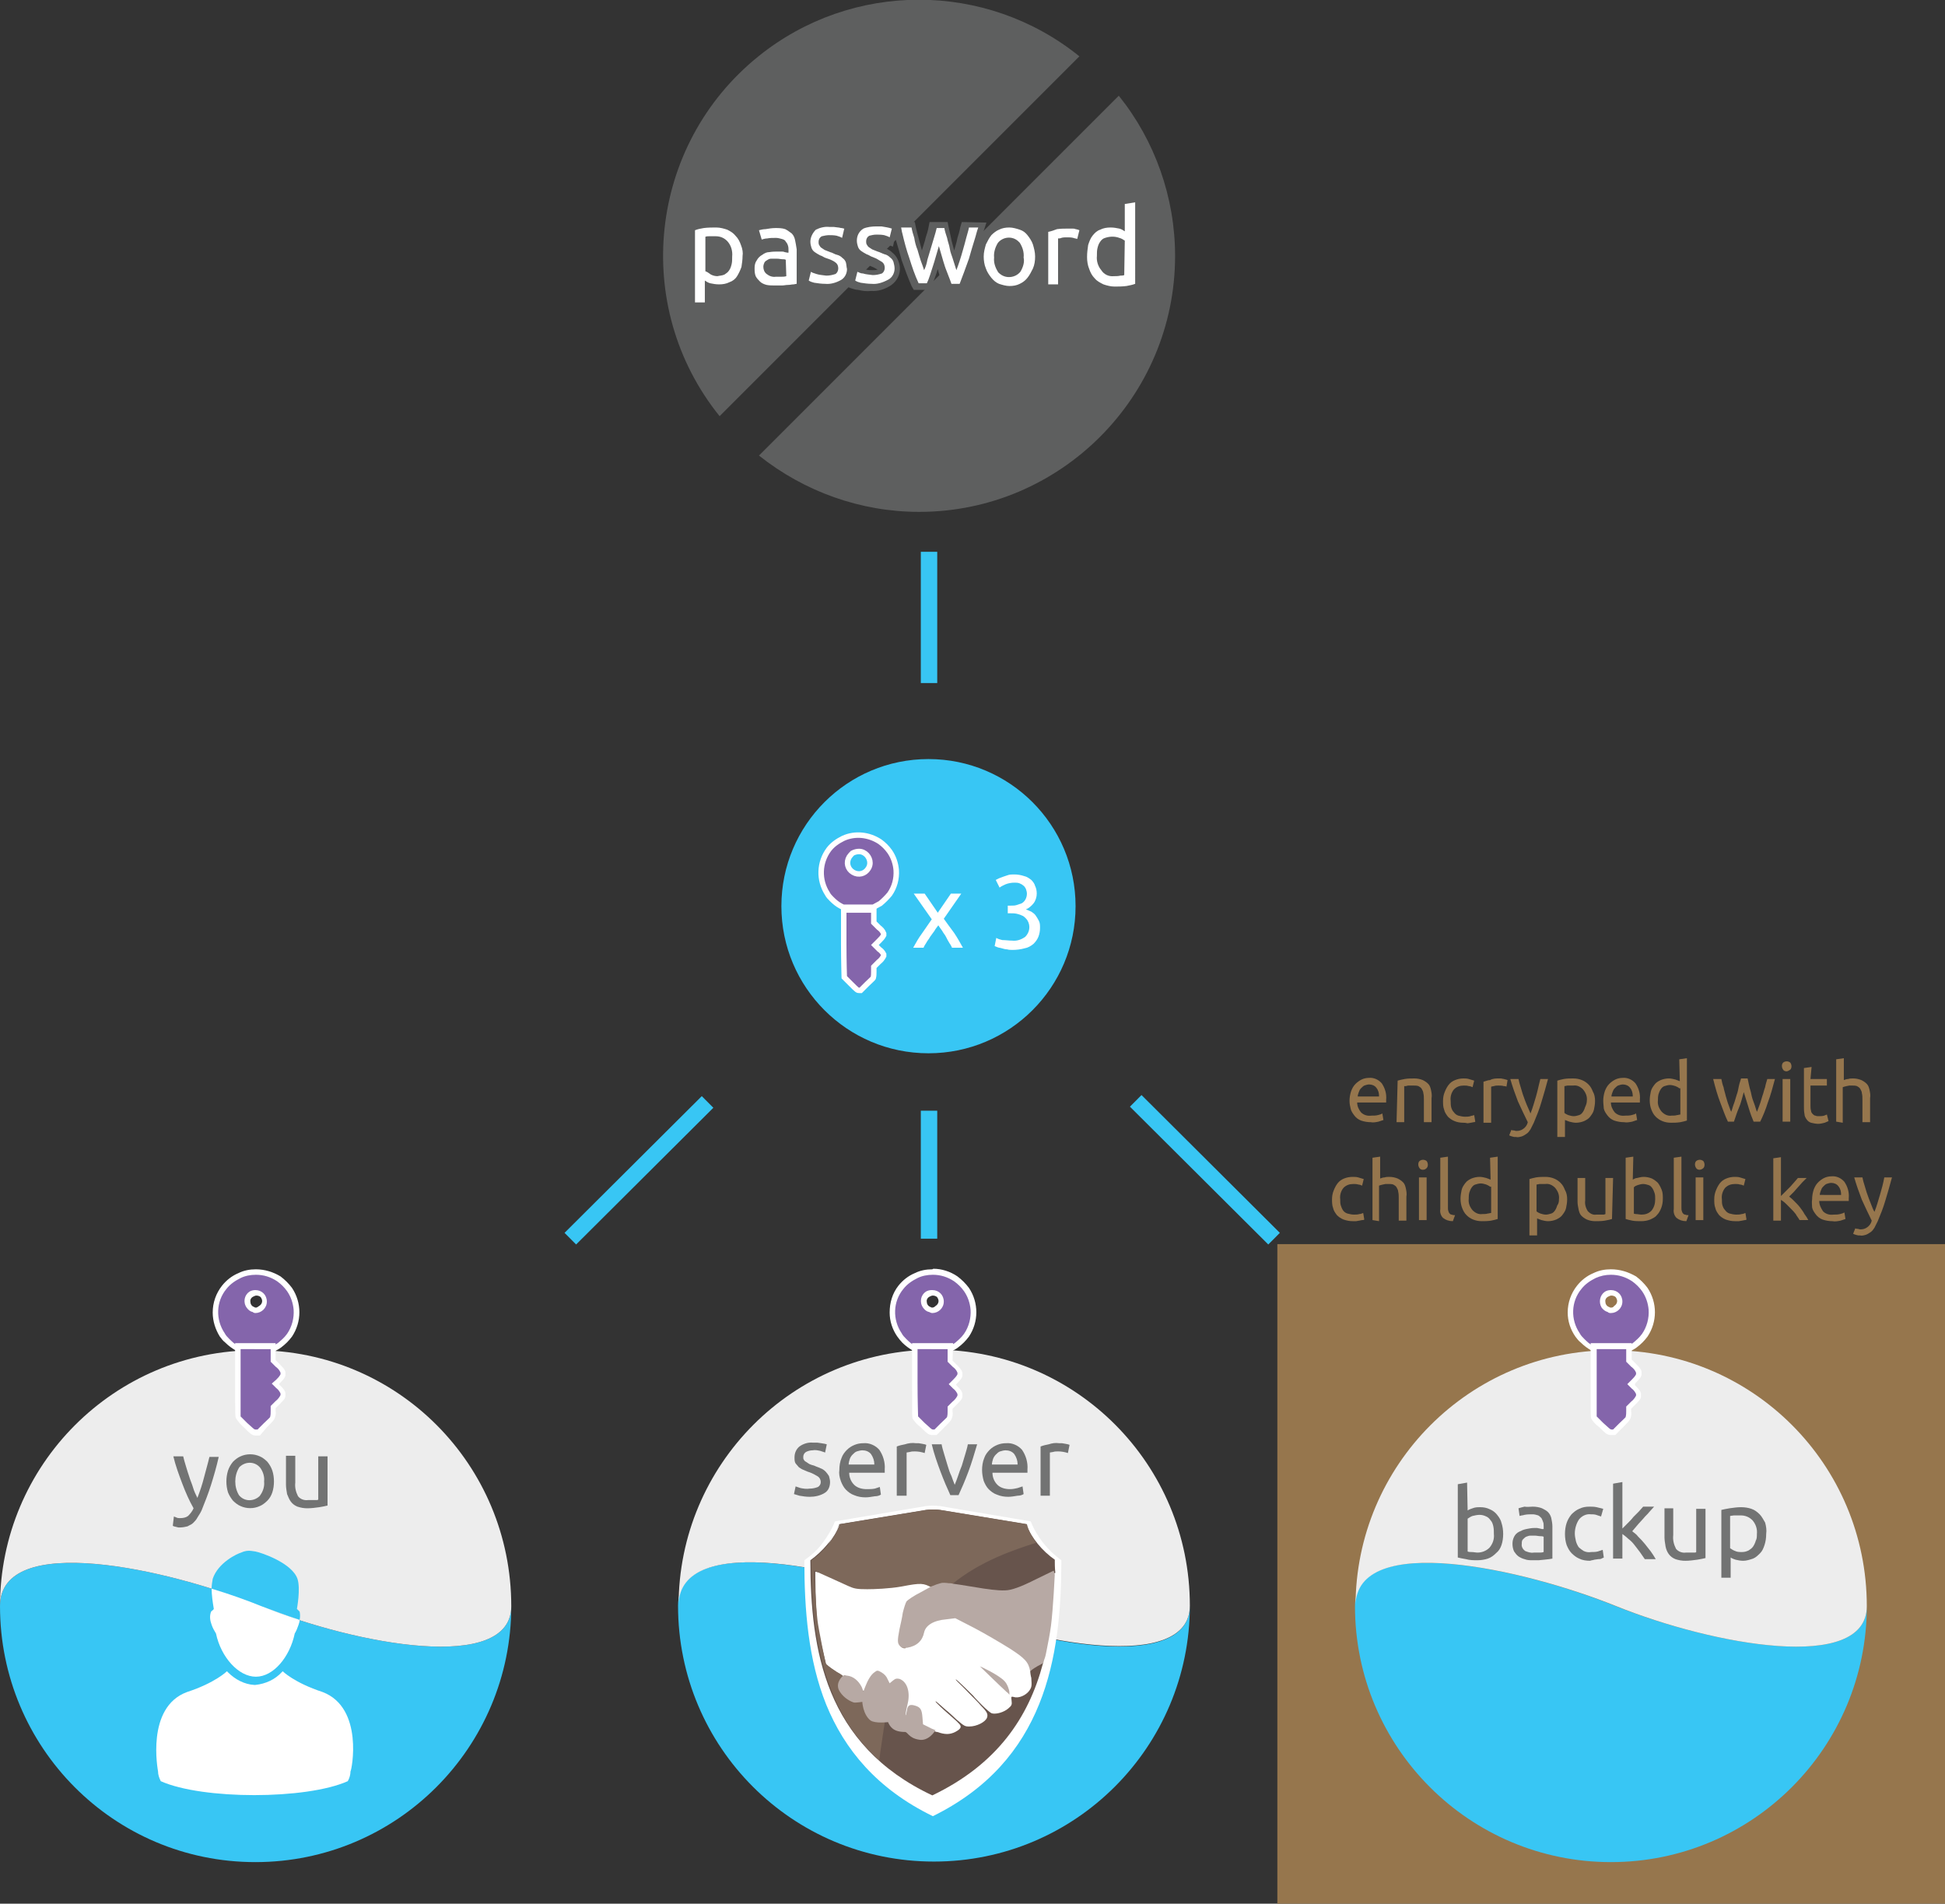 <?xml version="1.0" encoding="utf-8"?>
<!-- Generator: Adobe Illustrator 21.0.0, SVG Export Plug-In . SVG Version: 6.00 Build 0)  -->
<svg version="1.1" id="Layer_1" xmlns="http://www.w3.org/2000/svg" xmlns:xlink="http://www.w3.org/1999/xlink" x="0px" y="0px"
	 viewBox="0 0 355.7 348.1" style="enable-background:new 0 0 355.7 348.1;" xml:space="preserve">
<rect x="0" y="0" width="355.7" height="348.1" fill="#333333" stroke="none"/>
<style type="text/css">
	.st0{fill:#38C6F4;}
	.st1{fill:#EDEDED;}
	.st2{fill:#727373;}
	.st3{fill:none;stroke:#38C6F4;stroke-width:3;stroke-miterlimit:10;}
	.st4{fill:#8465AB;stroke:#FFFFFF;stroke-miterlimit:10;}
	.st5{fill:#FFFFFF;}
	.st6{fill:#5E5F5F;}
	.st7{fill:#8465AB;}
	.st8{fill:#96764D;}
	.st9{fill:#E8E7E7;}
	.st10{fill:#B7A9A4;}
	.st11{fill:#67544C;}
	.st12{fill:#7D685A;}
	.st13{fill:#9A8172;}
</style>
<title>Untitled-2</title>
<path class="st0" d="M217.6,293.6c0,25.8-20.9,46.8-46.8,46.8s-46.8-20.9-46.8-46.8c0-13.7,30.6-6.9,47.7,0
	C189.4,300.8,217.6,306,217.6,293.6"/>
<path class="st1" d="M217.6,293.6c0,12.3-28.2,7.1-45.8,0c-17.1-6.9-47.7-13.7-47.7,0c0-25.8,20.9-46.8,46.8-46.8
	S217.6,267.8,217.6,293.6"/>
<path class="st2" d="M148.1,272.2c0.5,0,1-0.1,1.5-0.3c0.3-0.2,0.5-0.5,0.5-0.9c0-0.4-0.2-0.8-0.5-1c-0.5-0.3-1-0.6-1.6-0.8
	c-0.4-0.1-0.7-0.3-1-0.4c-0.3-0.1-0.6-0.3-0.9-0.5c-0.2-0.2-0.4-0.5-0.6-0.7c-0.2-0.3-0.2-0.7-0.2-1.1c0-0.8,0.3-1.5,0.9-2
	c0.7-0.5,1.6-0.8,2.5-0.7c0.3,0,0.5,0,0.8,0l0.7,0.1l0.6,0.1l0.4,0.1l-0.3,1.5c-0.3-0.1-0.6-0.2-0.9-0.3c-0.5-0.1-0.9-0.2-1.4-0.1
	c-0.4,0-0.8,0.1-1.2,0.3c-0.3,0.2-0.5,0.5-0.5,0.9c0,0.2,0,0.4,0.1,0.5c0.1,0.2,0.2,0.3,0.4,0.4c0.2,0.1,0.4,0.3,0.6,0.4
	c0.2,0.1,0.5,0.2,0.9,0.3c0.4,0.2,0.8,0.3,1.2,0.5c0.3,0.1,0.6,0.3,0.9,0.6c0.2,0.2,0.4,0.5,0.6,0.8c0.1,0.4,0.2,0.7,0.2,1.1
	c0,0.8-0.3,1.6-1,2c-0.8,0.5-1.8,0.7-2.7,0.7c-0.7,0-1.3-0.1-1.9-0.2c-0.3-0.1-0.7-0.2-1-0.3l0.3-1.4l0.9,0.3
	C146.9,272.2,147.5,272.3,148.1,272.2z"/>
<path class="st2" d="M153.5,268.8c0-0.7,0.1-1.5,0.4-2.2c0.2-0.6,0.6-1.1,1-1.5c0.4-0.4,0.9-0.7,1.4-0.9c0.5-0.2,1-0.3,1.6-0.3
	c1.1-0.1,2.2,0.4,2.9,1.2c0.7,1,1.1,2.3,1,3.6v0.3c0,0.1,0,0.2,0,0.3h-6.5c0,0.8,0.3,1.6,0.9,2.2c0.6,0.6,1.5,0.8,2.3,0.8
	c0.5,0,1,0,1.5-0.1c0.3-0.1,0.6-0.2,0.9-0.3l0.2,1.4c-0.3,0.2-0.7,0.3-1.1,0.3c-0.6,0.1-1.2,0.2-1.7,0.2c-0.7,0-1.4-0.1-2.1-0.4
	c-0.6-0.2-1.1-0.6-1.5-1c-0.4-0.4-0.7-1-0.9-1.5C153.5,270.1,153.4,269.4,153.5,268.8z M159.9,267.8c0-0.7-0.2-1.3-0.6-1.9
	c-0.4-0.5-1-0.7-1.6-0.7c-0.3,0-0.7,0.1-1,0.2c-0.3,0.1-0.5,0.3-0.8,0.6c-0.2,0.2-0.4,0.5-0.5,0.8c-0.1,0.3-0.2,0.7-0.2,1
	L159.9,267.8L159.9,267.8z"/>
<path class="st2" d="M167.5,263.9h0.5l0.6,0.1l0.5,0.1l0.3,0.1l-0.3,1.5c-0.6-0.2-1.2-0.3-1.8-0.3c-0.3,0-0.6,0-0.9,0.1l-0.6,0.1
	v7.9H164v-9c0.5-0.2,1-0.3,1.5-0.4C166.1,263.9,166.8,263.8,167.5,263.9z"/>
<path class="st2" d="M178.7,264.1c-0.5,1.7-1,3.4-1.6,5c-0.6,1.6-1.2,3-1.8,4.3h-1.5c-0.6-1.3-1.2-2.7-1.8-4.3
	c-0.6-1.6-1.2-3.3-1.6-5h1.8c0.1,0.6,0.3,1.2,0.5,1.9s0.4,1.3,0.6,2c0.2,0.7,0.4,1.3,0.7,1.9c0.2,0.6,0.4,1.1,0.6,1.6
	c0.2-0.5,0.4-1,0.6-1.6s0.4-1.2,0.7-1.9c0.2-0.7,0.4-1.3,0.6-2c0.2-0.7,0.4-1.3,0.5-1.9H178.7L178.7,264.1z"/>
<path class="st2" d="M179.6,268.8c0-0.7,0.1-1.5,0.4-2.2c0.2-0.6,0.6-1.1,1-1.5c0.4-0.4,0.9-0.7,1.4-0.9c0.5-0.2,1-0.3,1.6-0.3
	c1.1-0.1,2.2,0.4,2.9,1.2c0.7,1,1.1,2.3,1,3.6v0.3c0,0.1,0,0.2,0,0.3h-6.4c0,0.8,0.3,1.6,0.9,2.2c0.6,0.6,1.5,0.8,2.3,0.8
	c0.5,0,1-0.1,1.4-0.2c0.3-0.1,0.6-0.2,0.9-0.3l0.2,1.4c-0.3,0.2-0.7,0.3-1.1,0.3c-0.6,0.1-1.2,0.2-1.7,0.2c-0.7,0-1.4-0.1-2.1-0.4
	c-0.6-0.2-1.1-0.6-1.5-1c-0.4-0.4-0.7-1-0.9-1.5C179.7,270.1,179.6,269.4,179.6,268.8z M186.1,267.8c0-0.7-0.2-1.3-0.6-1.9
	c-0.4-0.5-1-0.7-1.6-0.7c-0.3,0-0.7,0.1-1,0.2c-0.3,0.1-0.5,0.3-0.8,0.6c-0.2,0.2-0.4,0.5-0.5,0.8c-0.1,0.3-0.2,0.7-0.2,1
	L186.1,267.8L186.1,267.8z"/>
<path class="st2" d="M193.7,263.9h0.5l0.6,0.1l0.5,0.1l0.3,0.1l-0.3,1.5c-0.6-0.2-1.2-0.3-1.8-0.3c-0.3,0-0.6,0-0.9,0.1l-0.6,0.1
	v7.9h-1.7v-9c0.5-0.2,1-0.3,1.5-0.4C192.4,263.9,193,263.8,193.7,263.9z"/>
<circle class="st0" cx="169.8" cy="165.7" r="26.9"/>
<line class="st3" x1="169.9" y1="203.1" x2="169.9" y2="226.5"/>
<path class="st4" d="M163.9,159.1c-0.1-1.2-0.5-2.4-1.2-3.4c-0.5-0.7-1.1-1.3-1.8-1.8c-2-1.3-4.5-1.6-6.7-0.6c-1,0.5-1.9,1.1-2.6,2
	c-1.8,2.4-1.9,5.6-0.3,8.1c0.2,0.4,0.5,0.7,0.8,1c0.5,0.5,1.1,1,1.7,1.3l0.4,0.2h5.5l0.2-0.1c0.4-0.2,0.7-0.4,1.1-0.6
	c0.6-0.5,1.2-1.1,1.7-1.7C163.6,162.2,164,160.7,163.9,159.1z M158.8,158.8c-0.6,1-1.8,1.3-2.8,0.7c-1-0.6-1.3-1.8-0.7-2.8
	c0.2-0.3,0.4-0.5,0.6-0.7c0.4-0.2,0.8-0.3,1.2-0.3c1.1,0,2,1,2,2.1C159.1,158.1,159,158.5,158.8,158.8L158.8,158.8z"/>
<path class="st4" d="M161.6,174.5c0,0.1,0,0.2,0,0.3c-0.2,0.4-0.5,0.8-0.9,1.1l-0.9,0.9v0.9c0,0.4,0,0.7-0.1,1.1
	c0,0.1-0.6,0.6-1.2,1.2l-1.1,1.1h-0.2c-0.4,0-0.4,0-1.6-1.2c-0.4-0.4-0.8-0.8-1.2-1.2c0-0.1-0.1-2.8-0.1-6.2v-6.1h5.5v2.3l0.9,0.9
	c0.4,0.3,0.7,0.6,0.9,1.1c0,0.1,0,0.2,0,0.3c-0.2,0.4-0.5,0.7-0.8,1l-0.8,0.8l0.8,0.8C161.1,173.8,161.4,174.1,161.6,174.5z"/>
<path class="st5" d="M174.1,173.3c-0.1-0.3-0.3-0.6-0.5-0.9c-0.2-0.3-0.4-0.7-0.6-1.1c-0.2-0.4-0.5-0.7-0.7-1.1
	c-0.3-0.4-0.5-0.7-0.7-1c-0.2,0.3-0.5,0.6-0.7,1c-0.3,0.4-0.5,0.7-0.8,1.1c-0.2,0.4-0.5,0.7-0.7,1.1c-0.2,0.3-0.4,0.6-0.5,0.9H167
	c0.5-0.9,1-1.8,1.6-2.6c0.6-0.9,1.2-1.7,1.8-2.6l-3.3-4.7h2l2.4,3.5l2.4-3.5h1.9l-3.2,4.6c0.6,0.8,1.2,1.7,1.9,2.6
	c0.6,0.9,1.1,1.8,1.6,2.7L174.1,173.3L174.1,173.3z"/>
<path class="st5" d="M185.1,172c0.9,0.1,1.7-0.2,2.4-0.7c0.8-0.8,1-2,0.4-3c-0.2-0.3-0.5-0.6-0.8-0.8c-0.4-0.2-0.7-0.3-1.1-0.4
	c-0.4-0.1-0.9-0.1-1.3-0.1h-0.4v-1.4h0.6c0.3,0,0.7,0,1-0.1c0.3-0.1,0.6-0.2,0.9-0.3c0.6-0.3,1-1,1-1.8c0-0.3-0.1-0.6-0.2-0.9
	c-0.1-0.2-0.3-0.5-0.5-0.6c-0.2-0.2-0.5-0.3-0.7-0.4c-0.3-0.1-0.6-0.1-0.9-0.1c-0.5,0-1.1,0.1-1.6,0.3c-0.4,0.2-0.7,0.3-1.1,0.6
	l-0.7-1.4c0.2-0.1,0.4-0.2,0.6-0.3c0.3-0.1,0.5-0.2,0.8-0.3c0.3-0.1,0.6-0.2,0.9-0.3c0.3-0.1,0.7-0.1,1.1-0.1c0.6,0,1.2,0.1,1.8,0.3
	c0.5,0.1,0.9,0.4,1.3,0.7c0.3,0.3,0.6,0.7,0.7,1.1c0.2,0.4,0.3,0.9,0.3,1.4c0,0.6-0.2,1.3-0.6,1.8c-0.4,0.5-0.9,0.9-1.4,1.1
	c0.4,0.1,0.7,0.3,1,0.4c0.3,0.2,0.6,0.4,0.8,0.7c0.2,0.3,0.4,0.6,0.6,1c0.2,0.4,0.2,0.8,0.2,1.3c0,0.5-0.1,1.1-0.3,1.6
	c-0.2,0.5-0.5,0.9-0.9,1.3c-0.5,0.4-1,0.7-1.6,0.8c-0.7,0.2-1.5,0.3-2.2,0.3c-0.3,0-0.7,0-1-0.1c-0.3,0-0.7-0.1-1-0.2
	c-0.3-0.1-0.6-0.1-0.8-0.2c-0.2-0.1-0.3-0.1-0.5-0.2l0.3-1.5c0.3,0.2,0.7,0.3,1.1,0.4C183.9,171.9,184.5,172,185.1,172z"/>
<line class="st3" x1="129.4" y1="201.5" x2="104.3" y2="226.5"/>
<line class="st3" x1="169.9" y1="100.9" x2="169.9" y2="124.9"/>
<path class="st6" d="M197.4,10.3l-65.8,65.8c-16.2-20.1-13-49.6,7.1-65.8C155.8-3.5,180.3-3.5,197.4,10.3z"/>
<path class="st6" d="M214.9,46.8c0,25.8-21,46.8-46.8,46.8c-10.7,0-21-3.7-29.3-10.3l65.8-65.8C211.2,25.7,214.9,36.1,214.9,46.8z"
	/>
<path class="st6" d="M146.7,51.3l0.1,1.1v-1.6L146.7,51.3z"/>
<path class="st7" d="M167.2,246.5c-0.7-0.3-1.3-0.8-1.9-1.4c-0.3-0.3-0.6-0.6-0.9-1c-0.8-1.2-1.3-2.7-1.3-4.2c0-1.7,0.5-3.3,1.6-4.6
	c0.7-0.9,1.7-1.7,2.8-2.2c0.9-0.4,2-0.6,3-0.6c1.5,0,2.9,0.4,4.2,1.3c0.7,0.5,1.4,1.2,1.9,1.9c0.7,1.1,1.2,2.3,1.3,3.6
	c0.1,1.7-0.3,3.3-1.3,4.7c-0.5,0.7-1.1,1.3-1.8,1.9c-0.4,0.2-0.7,0.5-1.1,0.6l-0.3,0.1h-5.7L167.2,246.5z M170.6,236.5
	c-0.3,0-0.6,0.1-0.9,0.3c-0.7,0.5-0.9,1.5-0.4,2.2c0.2,0.3,0.5,0.5,0.8,0.6c0.2,0.1,0.3,0.1,0.5,0.1c0.9,0,1.6-0.7,1.6-1.6
	S171.4,236.5,170.6,236.5L170.6,236.5l0-0.5L170.6,236.5L170.6,236.5z"/>
<path class="st5" d="M170.6,233.1c1.4,0,2.7,0.4,3.9,1.2c0.7,0.5,1.3,1.1,1.8,1.8c0.7,1,1.1,2.2,1.2,3.4c0.1,1.5-0.3,3.1-1.2,4.4
	c-0.5,0.7-1.1,1.2-1.7,1.7c-0.3,0.2-0.7,0.4-1.1,0.6l-0.2,0.1h-5.5l-0.4-0.2c-0.7-0.3-1.2-0.8-1.7-1.3c-0.3-0.3-0.6-0.6-0.8-1
	c-1.7-2.5-1.6-5.8,0.3-8.1c0.7-0.9,1.6-1.5,2.6-2C168.6,233.3,169.6,233.1,170.6,233.1 M170.5,240.1c1.1,0,2.1-0.9,2.1-2.1
	s-0.9-2.1-2.1-2.1h-0.1c-0.4,0-0.8,0.1-1.1,0.3c-0.9,0.6-1.2,1.9-0.5,2.9c0.3,0.4,0.6,0.7,1.1,0.8
	C170.1,240,170.3,240.1,170.5,240.1 M170.5,232.1c-1.1,0-2.2,0.2-3.2,0.7c-1.2,0.5-2.2,1.3-3,2.3c-1.1,1.4-1.6,3.1-1.6,4.9
	c0,1.6,0.5,3.1,1.4,4.4c0.3,0.4,0.6,0.8,0.9,1.1c0.6,0.6,1.3,1.1,2,1.5l0.4,0.2l0.2,0.1h6l0.2-0.1l0.2-0.1c0.4-0.2,0.8-0.4,1.2-0.7
	c0.8-0.6,1.4-1.2,2-2c1.8-2.7,1.8-6.2,0-8.9c-0.6-0.8-1.3-1.5-2.1-2.1c-1.3-0.9-2.9-1.4-4.4-1.4l0,0L170.5,232.1z M170.5,239.1
	c-0.1,0-0.2,0-0.3-0.1c-0.4-0.1-0.7-0.5-0.7-0.9c-0.1-0.4,0.1-0.8,0.5-1c0.2-0.1,0.4-0.2,0.6-0.2c0.4,0,0.8,0.2,0.9,0.5
	c0.3,0.5,0.1,1.1-0.4,1.4C170.9,239,170.7,239.1,170.5,239.1L170.5,239.1L170.5,239.1z"/>
<path class="st7" d="M170.5,262c-0.4,0-0.6-0.2-1.8-1.4c-0.5-0.4-0.9-0.9-1.3-1.4c-0.1-0.1-0.1-0.2-0.1-6.5v-6.6h6.5v2.6l0.8,0.8
	c0.9,1,1,1,1.1,1.4c0,0.1,0,0.3,0,0.4c0,0.3-0.1,0.4-1,1.2l-0.5,0.5l0.5,0.5c0.8,0.9,0.9,0.9,1,1.3c0,0.1,0,0.3,0,0.4
	c0,0.3-0.1,0.4-1,1.3l-0.8,0.8v0.7c0.1,0.5,0,0.9-0.2,1.4c-0.1,0.2-1.3,1.3-1.3,1.3l-1.3,1.2h-0.4L170.5,262z"/>
<path class="st5" d="M173.3,246.7v2.3l0.9,0.9c0.4,0.3,0.7,0.6,0.9,1.1c0,0.1,0,0.2,0,0.3c-0.2,0.4-0.5,0.7-0.8,1l-0.8,0.8l0.8,0.8
	c0.4,0.3,0.6,0.6,0.8,1c0,0.1,0,0.2,0,0.3c-0.2,0.4-0.5,0.8-0.9,1.1l-0.9,0.9v0.8c0,0.4,0,0.7-0.1,1.1c0,0.1-0.6,0.6-1.2,1.2
	l-1.1,1.1h-0.2h-0.1c-0.2,0-0.4-0.2-1.5-1.2c-0.4-0.4-0.8-0.8-1.2-1.2c0-0.1-0.1-2.8-0.1-6.2v-6.1L173.3,246.7 M174.3,245.6h-7.5
	v7.1c0,6.3,0,6.4,0.1,6.7c0.4,0.6,0.8,1.1,1.4,1.5c1.2,1.2,1.5,1.5,2.2,1.5h0.3h0.2h0.3l0.2-0.2l1.1-1.1c0.3-0.3,1.2-1.2,1.3-1.4
	c0.3-0.5,0.4-1.1,0.3-1.6v-0.5l0.6-0.6c1-1,1.1-1.1,1.2-1.6c0-0.2,0-0.4,0-0.6c-0.1-0.4-0.2-0.6-1.1-1.5l-0.1-0.1l0.1-0.1
	c0.9-0.9,1-1.1,1.1-1.5c0-0.2,0-0.4,0-0.6c-0.1-0.4-0.2-0.6-1.2-1.6l-0.6-0.6L174.3,245.6L174.3,245.6L174.3,245.6z"/>
<path class="st0" d="M93.5,293.7c0,25.8-20.9,46.8-46.8,46.8S0,319.5,0,293.7c0-13.7,30.6-6.9,47.7,0
	C65.3,300.8,93.5,306,93.5,293.7z"/>
<path class="st1" d="M93.5,293.7c0,12.3-28.2,7.1-45.8,0C30.6,286.8,0,280,0,293.7c0-25.8,20.9-46.8,46.8-46.8
	S93.5,267.8,93.5,293.7z"/>
<path class="st2" d="M31.8,277.3c0.2,0.1,0.3,0.1,0.5,0.2c0.2,0.1,0.4,0.1,0.6,0.1c0.6,0,1.1-0.1,1.5-0.4c0.4-0.4,0.8-0.9,1-1.4
	c-0.8-1.4-1.5-3-2.1-4.6c-0.6-1.6-1.2-3.2-1.6-4.9h1.8c0.1,0.5,0.3,1.1,0.5,1.8s0.4,1.3,0.6,1.9c0.2,0.7,0.5,1.3,0.7,2
	s0.5,1.3,0.8,1.9c0.5-1.3,0.9-2.5,1.2-3.7c0.3-1.2,0.7-2.5,1-3.8h1.7c-0.4,1.8-0.9,3.5-1.4,5.1s-1.1,3.1-1.7,4.6
	c-0.2,0.5-0.5,0.9-0.8,1.4c-0.2,0.4-0.5,0.7-0.8,1c-0.3,0.3-0.7,0.4-1,0.6c-0.4,0.1-0.9,0.2-1.3,0.2h-0.4l-0.4-0.1l-0.4-0.1
	l-0.2-0.1L31.8,277.3z"/>
<path class="st2" d="M50.1,270.9c0,0.7-0.1,1.4-0.3,2c-0.2,0.6-0.5,1.1-0.9,1.5c-0.4,0.4-0.9,0.8-1.4,1c-1.1,0.5-2.4,0.5-3.5,0
	c-0.5-0.2-1-0.6-1.4-1c-0.4-0.5-0.7-1-0.9-1.5c-0.4-1.3-0.4-2.7,0-4c0.2-0.6,0.5-1.1,0.9-1.6c0.4-0.4,0.9-0.8,1.4-1
	c1.1-0.5,2.4-0.5,3.5,0c0.5,0.2,1,0.6,1.4,1c0.4,0.5,0.7,1,0.9,1.6C50,269.5,50.1,270.2,50.1,270.9z M48.3,270.9
	c0.1-0.9-0.2-1.8-0.7-2.5c-0.9-1.1-2.4-1.2-3.5-0.4c-0.1,0.1-0.3,0.2-0.4,0.4c-0.9,1.5-0.9,3.5,0,5c0.9,1.1,2.4,1.2,3.5,0.4
	c0.1-0.1,0.3-0.2,0.4-0.4C48.1,272.7,48.4,271.8,48.3,270.9L48.3,270.9z"/>
<path class="st2" d="M59.9,275.3c-0.4,0.1-0.9,0.2-1.5,0.3c-0.7,0.1-1.5,0.2-2.2,0.2c-0.6,0-1.2-0.1-1.8-0.3
	c-0.5-0.2-0.9-0.5-1.2-0.9c-0.3-0.4-0.5-0.9-0.7-1.4c-0.1-0.6-0.2-1.2-0.2-1.7v-5.3H54v4.9c-0.1,0.9,0.1,1.7,0.5,2.5
	c0.4,0.5,1.1,0.8,1.8,0.7h0.6h0.5l0.5,0c0.1,0,0.2,0,0.3-0.1v-7.9h1.7V275.3L59.9,275.3z"/>
<path class="st5" d="M59,309.4c-5.2-1.7-7.3-3.8-7.3-3.8l-0.2,0.2c-1.2,1.3-2.9,2.1-4.8,2.3h-0.2c-1.8-0.1-3.5-1-4.8-2.3l-0.2-0.2
	c0,0-2.1,2.1-7.3,3.8c-7.6,2.8-5.3,14.4-5.3,14.5c0,0.6,0.2,1.2,0.5,1.8c7.6,3.4,26.6,3.4,34.2,0c0.3-0.5,0.5-1.2,0.5-1.8
	C64.3,323.8,66.6,312.3,59,309.4z"/>
<path class="st5" d="M54.8,296.2c0,0.3-0.1,0.6-0.2,0.9c-0.2,0.6-0.4,1.1-0.7,1.6c-0.9,4.3-3.9,7.9-7.1,7.9s-6.4-3.6-7.3-7.9
	c-0.3-0.5-0.6-1-0.8-1.6c-0.3-0.8-0.4-1.6-0.1-2.4l0.1-0.1c0.4-0.3,0.4-0.4,0.4-0.4c-0.2-1.2-0.4-2.5-0.4-3.8c3.3,1,6.3,2.1,9.1,3.2
	C49.9,294.6,52.3,295.4,54.8,296.2z"/>
<path class="st7" d="M43.4,246.5c-0.7-0.3-1.3-0.8-1.9-1.4c-0.3-0.3-0.6-0.6-0.9-1c-0.8-1.2-1.3-2.7-1.3-4.2c0-1.7,0.6-3.3,1.6-4.6
	c0.7-0.9,1.7-1.7,2.8-2.2c0.9-0.4,2-0.6,3-0.6c1.5,0,2.9,0.4,4.2,1.3c0.7,0.5,1.4,1.2,1.9,1.9c0.7,1.1,1.2,2.3,1.3,3.6
	c0.1,1.7-0.3,3.3-1.3,4.7c-0.5,0.7-1.2,1.4-1.9,1.9c-0.4,0.2-0.7,0.5-1.1,0.6l-0.3,0.1h-5.7L43.4,246.5z M46.8,236.5
	c-0.3,0-0.6,0.1-0.8,0.3c-0.7,0.5-0.9,1.5-0.4,2.2c0.2,0.3,0.5,0.5,0.8,0.6c0.2,0.1,0.3,0.1,0.5,0.1c0.9,0,1.6-0.7,1.6-1.5
	c0-0.3-0.1-0.5-0.2-0.8C47.9,236.8,47.4,236.5,46.8,236.5l0-0.5L46.8,236.5L46.8,236.5z"/>
<path class="st5" d="M46.8,233.1c1.4,0,2.7,0.4,3.9,1.2c0.7,0.5,1.3,1.1,1.8,1.8c0.7,1,1.1,2.2,1.2,3.4c0.1,1.5-0.3,3.1-1.2,4.4
	c-0.5,0.7-1.1,1.2-1.7,1.7c-0.3,0.2-0.7,0.4-1.1,0.6l-0.2,0.1H44l-0.4-0.2c-0.7-0.3-1.2-0.8-1.7-1.3c-0.3-0.3-0.6-0.6-0.8-1
	c-1.7-2.5-1.6-5.8,0.3-8.1c0.7-0.9,1.6-1.5,2.6-2C44.8,233.3,45.8,233.1,46.8,233.1 M46.7,240.1c1.1,0,2.1-0.9,2.1-2.1
	s-0.9-2.1-2.1-2.1h0c-0.4,0-0.8,0.1-1.1,0.3c-0.9,0.6-1.2,1.9-0.5,2.9c0.3,0.4,0.6,0.7,1.1,0.8C46.3,240,46.5,240.1,46.7,240.1
	 M46.8,232.1c-1.1,0-2.2,0.2-3.2,0.7c-1.2,0.5-2.2,1.3-3,2.3c-1.1,1.4-1.7,3.1-1.7,4.9c0,1.6,0.5,3.1,1.3,4.4c0.3,0.4,0.6,0.8,1,1.1
	c0.6,0.6,1.3,1.1,2,1.5l0.4,0.2l0.2,0.1h6l0.2-0.1l0.2-0.1c0.4-0.2,0.8-0.4,1.2-0.7c0.8-0.6,1.4-1.2,2-2c1.8-2.7,1.8-6.2,0-8.9
	c-0.6-0.8-1.3-1.5-2.1-2.1C50,232.6,48.4,232.1,46.8,232.1L46.8,232.1L46.8,232.1z M46.8,239.1c-0.1,0-0.2,0-0.3-0.1
	c-0.4-0.1-0.7-0.5-0.7-0.9c-0.1-0.4,0.1-0.8,0.5-1c0.2-0.1,0.4-0.2,0.6-0.2c0.4,0,0.8,0.2,0.9,0.5c0.3,0.5,0.1,1.1-0.4,1.4
	C47.1,239,47,239.1,46.8,239.1L46.8,239.1L46.8,239.1z"/>
<path class="st7" d="M46.7,262c-0.5,0-0.6-0.2-1.8-1.4c-0.5-0.4-0.9-0.9-1.3-1.4c-0.1-0.1-0.1-0.2-0.1-6.5v-6.6H50v2.6l0.8,0.8
	c0.9,1,1,1,1,1.4c0,0.1,0,0.3,0,0.4c0,0.3-0.1,0.4-1,1.2l-0.4,0.4l0.5,0.5c0.8,0.9,0.9,0.9,1,1.3c0,0.1,0,0.3,0,0.4
	c0,0.3-0.1,0.4-1,1.3l-0.8,0.8v0.7c0.1,0.5,0,0.9-0.2,1.4c-0.1,0.2-1.3,1.3-1.3,1.3l-1.3,1.2H47L46.7,262z"/>
<path class="st5" d="M49.5,246.7v2.3l0.9,0.9c0.4,0.3,0.7,0.6,0.9,1.1c0,0.1,0,0.2,0,0.3c-0.2,0.4-0.5,0.7-0.8,1l-0.8,0.7l0.8,0.8
	c0.4,0.3,0.6,0.6,0.8,1c0,0.1,0,0.2,0,0.3c-0.2,0.4-0.5,0.8-0.9,1.1l-0.9,0.9v0.9c0,0.4,0,0.7-0.1,1.1c0,0.1-0.6,0.6-1.2,1.2
	l-1.1,1.1h-0.2h-0.2c-0.2,0-0.4-0.2-1.5-1.2c-0.4-0.4-0.8-0.8-1.2-1.2c0-0.1,0-2.8,0-6.2v-6.1L49.5,246.7 M50.5,245.6H43v7.1
	c0,6.3,0,6.4,0.2,6.7c0.4,0.6,0.8,1.1,1.4,1.6c1.2,1.2,1.5,1.5,2.2,1.5H47h0.2h0.3l0.2-0.2l1.1-1.3c0.3-0.3,1.2-1.2,1.3-1.4
	c0.3-0.5,0.4-1.1,0.3-1.6v-0.5l0.6-0.6c1-1,1.1-1.1,1.2-1.6c0-0.2,0-0.4,0-0.6c-0.1-0.4-0.2-0.6-1.1-1.5l-0.1-0.1l0.1-0.1
	c0.9-0.9,1-1.1,1.1-1.5c0-0.2,0-0.4,0-0.6c-0.1-0.4-0.2-0.6-1.2-1.6l-0.6-0.6V245.6L50.5,245.6L50.5,245.6z"/>
<path class="st0" d="M54.8,296.2c-2.5-0.8-4.8-1.7-7-2.5c-2.7-1.1-5.8-2.2-9.1-3.2c0-0.6,0.1-1.2,0.2-1.8c1-3,4.5-4.6,5.2-4.8
	c0.6-0.3,1.3-0.4,1.9-0.3c0,0,0.7,0.1,0.7,0.1c1.1,0.2,6.7,2.1,7.7,5c0.6,1.8-0.1,5.5-0.1,5.5s0,0,0.4,0.4l0.1,0.1
	C54.9,295.2,54.9,295.7,54.8,296.2z"/>
<path class="st5" d="M135.5,44.8c-0.2-0.6-0.5-1.2-1-1.7c-0.4-0.5-0.9-0.8-1.5-1.1c-0.6-0.2-1.3-0.4-2-0.4c-0.8,0-1.5,0-2.3,0.1
	c-0.6,0.1-1.1,0.2-1.6,0.4v13.2h1.8v-4c0.3,0.2,0.6,0.4,1,0.5c0.5,0.1,1,0.2,1.6,0.2c0.7,0,1.3-0.1,1.9-0.4c0.6-0.2,1.1-0.6,1.4-1.1
	c0.3-0.5,0.6-1.1,0.8-1.7c0.1-0.7,0.2-1.3,0.2-2C135.9,46.3,135.8,45.5,135.5,44.8z M133.8,48.3c-0.1,0.4-0.2,0.8-0.5,1.2
	c-0.2,0.3-0.5,0.5-0.8,0.7c-0.4,0.2-0.9,0.2-1.3,0.3c-0.4,0-0.8-0.1-1.2-0.3c-0.4-0.3-0.7-0.5-1-0.6v-6.3c0.2-0.1,0.5-0.1,0.7-0.1
	h1.2c0.8,0,1.6,0.3,2.2,1c0.6,0.7,0.9,1.7,0.8,2.7C133.9,47.4,133.9,47.9,133.8,48.3z"/>
<path class="st5" d="M145.4,43.9c-0.1-0.5-0.3-0.9-0.6-1.2c-0.4-0.3-0.8-0.6-1.2-0.8c-0.6-0.2-1.2-0.2-1.8-0.2
	c-0.6,0-1.2,0.1-1.8,0.2c-0.4,0-0.8,0.1-1.2,0.2l0.5,1.7c0.3-0.1,0.7-0.2,1-0.2c0.5-0.1,1-0.1,1.6-0.1c0.4,0,0.7,0.1,1.1,0.2
	c0.3,0.1,0.6,0.2,0.7,0.5c0.2,0.2,0.3,0.4,0.4,0.7c0.1,0.3,0.1,0.6,0.1,0.8v0.5h-0.2c-0.1,0-0.4-0.1-0.5-0.1
	c-0.2-0.1-0.4-0.1-0.6-0.1h-0.6c-0.5,0-1,0-1.6,0.1c-0.5,0-0.9,0.2-1.3,0.5c-0.4,0.2-0.8,0.6-1,1c-0.3,0.4-0.4,0.9-0.4,1.4
	c0,0.5,0,1,0.2,1.5c0.2,0.4,0.5,0.7,0.8,1c0.3,0.3,0.8,0.5,1.2,0.6c0.5,0.1,1,0.1,1.6,0.1h1.2c0.4,0,0.7-0.1,1.1-0.1s0.7-0.1,1-0.1
	c0.2,0,0.4-0.1,0.6-0.1v-6.3C145.6,44.9,145.5,44.4,145.4,43.9z M143.8,50.5c-0.3,0.1-0.6,0.1-0.8,0.1h-1.1
	c-0.6,0.1-1.2-0.1-1.7-0.5c-0.4-0.3-0.6-0.8-0.6-1.3c0-0.3,0.1-0.6,0.2-0.8c0.1-0.2,0.4-0.4,0.6-0.5c0.3-0.2,0.5-0.2,0.8-0.2h0.8
	c0.5,0,0.8,0.1,1.1,0.1c0.2,0,0.4,0,0.6,0.1L143.8,50.5L143.8,50.5z"/>
<path class="st5" d="M154.9,49.2c0,0.8-0.4,1.6-1.1,2c-0.9,0.5-1.9,0.8-2.9,0.7c-0.7,0-1.3-0.1-2-0.2c-0.4-0.1-0.7-0.2-1-0.4
	l0.4-1.6c0.3,0.2,0.7,0.3,1,0.4c0.6,0.2,1.2,0.2,1.8,0.3c0.6,0,1.1-0.1,1.7-0.3c0.3-0.2,0.5-0.6,0.5-1c0-0.4-0.1-0.8-0.5-1.1
	c-0.5-0.4-1.1-0.6-1.7-0.8c-0.4-0.1-0.7-0.4-1.1-0.5c-0.4-0.2-0.7-0.4-1-0.6c-0.3-0.2-0.5-0.5-0.6-0.8c-0.1-0.3-0.2-0.7-0.2-1.1
	c0-0.8,0.4-1.6,1-2.2c0.8-0.4,1.7-0.6,2.5-0.5h0.8c0.2,0,0.6,0.1,0.8,0.1c0.2,0,0.4,0.1,0.6,0.1c0.2,0,0.3,0.1,0.5,0.1l-0.4,1.7
	c-0.3-0.2-0.7-0.3-1-0.4c-0.5-0.1-1-0.1-1.4-0.1c-0.4,0-0.9,0.1-1.3,0.2c-0.4,0.2-0.6,0.6-0.6,1c0,0.2,0,0.4,0.1,0.6
	c0.1,0.1,0.2,0.4,0.4,0.5c0.2,0.1,0.4,0.3,0.6,0.4c0.3,0.1,0.7,0.3,1,0.4c0.5,0.1,0.8,0.4,1.3,0.5c0.4,0.1,0.7,0.3,1,0.6
	c0.3,0.2,0.5,0.5,0.6,0.8C154.8,48.4,154.8,48.8,154.9,49.2z"/>
<path class="st5" d="M159.4,52.8c-0.8,0-1.5-0.1-2.3-0.2c-0.4-0.1-0.7-0.2-1.1-0.4l-0.5-0.2l0.6-2.8l0.6,0.2c0.3,0.2,0.7,0.3,1,0.4
	c0.5,0.2,1,0.2,1.6,0.2c0.5,0,0.9,0,1.3-0.2c0.1-0.1,0.2-0.2,0.2-0.4c0-0.2-0.1-0.4-0.2-0.6c-0.2-0.1-0.6-0.4-1.6-0.8
	c-0.4-0.1-0.7-0.4-1.1-0.5s-0.7-0.4-1.1-0.6c-0.3-0.2-0.6-0.6-0.7-1c-0.2-0.4-0.3-0.9-0.2-1.4c-0.1-1,0.4-1.9,1.2-2.5
	c0.9-0.7,1.9-1,3-1h1c0.2,0,0.6,0.1,0.8,0.1s0.5,0.1,0.7,0.1c0.2,0,0.3,0.1,0.5,0.1l0.5,0.1l-0.7,3l-0.7-0.4
	c-0.2-0.1-0.5-0.1-0.7-0.2c-0.4-0.1-0.9-0.1-1.3-0.1c-0.4,0-0.7,0.1-1.1,0.2c-0.1,0.1-0.2,0.2-0.2,0.4c0,0.1,0,0.3,0.1,0.4
	c0,0.1,0.1,0.2,0.2,0.2c0.1,0.1,0.4,0.2,0.5,0.4c0.3,0.1,0.6,0.3,0.8,0.4c0.4,0.2,0.9,0.4,1.3,0.6c0.4,0.2,0.8,0.4,1.1,0.7
	c0.4,0.3,0.6,0.6,0.7,1.1c0.2,0.5,0.2,1,0.2,1.4c0,1-0.5,2-1.3,2.7C161.6,52.5,160.5,52.8,159.4,52.8z"/>
<path class="st6" d="M164.2,47.5c-0.2-0.5-0.6-1-1-1.3c-0.3-0.3-0.6-0.5-1-0.7l-0.2-0.1c-0.4-0.2-0.9-0.4-1.3-0.6
	c-0.3-0.1-0.6-0.2-0.9-0.4c-0.2-0.1-0.4-0.1-0.4-0.2c0.2-0.1,0.4-0.2,0.6-0.1c0.4,0,0.8,0,1.2,0.1c0.2,0,0.4,0.1,0.6,0.2l1,0.5
	l0.5,0.2l0.2-0.9V44l0.1-0.5l0.3-1.2l0,0l0.1-0.3l0.1-0.6l0.1-0.4l-1-0.4c-0.1,0-0.4-0.1-0.5-0.1c-0.2,0-0.5-0.1-0.7-0.1
	c-0.7-0.1-1.3-0.1-2,0c-1.2-0.1-2.4,0.3-3.4,1.1c-0.9,0.7-1.5,1.8-1.4,3c0,0.6,0.1,1.2,0.4,1.7c0.2,0.5,0.6,0.9,1,1.2
	c0.4,0.3,0.8,0.6,1.2,0.7c0.4,0.2,0.8,0.3,1.2,0.5h0.1c0.5,0.2,0.9,0.4,1.4,0.7c-0.3,0.1-0.7,0.1-1,0.1c-0.4,0-0.7,0-1.1-0.1h-0.3
	c-0.3-0.1-0.7-0.2-1-0.4l-1-0.4l-0.3-0.1l-0.4,1.3l-0.4,1.6l-0.2,0.7l-0.1,0.3l0.4,0.2l0.5,0.2c0.4,0.1,0.8,0.3,1.3,0.3
	c0.8,0.2,1.6,0.3,2.4,0.2c1.3,0.1,2.5-0.3,3.6-1C164.5,51.1,165,49.2,164.2,47.5z M159.4,51.9c-0.7,0-1.3-0.1-2-0.2
	c-0.4-0.1-0.7-0.2-1-0.4l0,0l0.4-1.6c0.3,0.1,0.6,0.3,0.9,0.3h0.1c0.6,0.2,1.2,0.2,1.8,0.3c0.6,0,1.1-0.1,1.7-0.3
	c0.3-0.2,0.5-0.6,0.5-1c0-0.4-0.1-0.8-0.5-1.1c-0.3-0.2-0.7-0.4-1-0.6c-0.2-0.1-0.5-0.2-0.7-0.3c-0.4-0.1-0.7-0.4-1.1-0.5
	c-0.4-0.2-0.7-0.4-1-0.6c-0.3-0.2-0.5-0.5-0.6-0.8c-0.1-0.3-0.2-0.7-0.2-1.1c0-0.9,0.4-1.7,1.2-2.2c0.7-0.3,1.6-0.4,2.4-0.4h0.9
	c0.6,0.1,1.3,0.2,1.9,0.4l-0.4,1.6c-0.3-0.2-0.7-0.3-1-0.4c-0.5-0.1-1-0.1-1.4-0.1c-0.5,0-0.9,0.1-1.3,0.2c-0.4,0.2-0.6,0.6-0.6,1
	c0,0.2,0,0.4,0.1,0.6c0.1,0.1,0.2,0.4,0.4,0.5c0.2,0.1,0.4,0.3,0.6,0.4c0.3,0.1,0.7,0.3,1,0.4c0.4,0.1,0.7,0.3,1,0.4
	c0.1,0,0.2,0.1,0.3,0.1c0.4,0.1,0.7,0.3,1,0.6c0.3,0.2,0.5,0.5,0.6,0.8c0.1,0.4,0.2,0.8,0.2,1.2c0,0.8-0.4,1.6-1.1,2
	C161.4,51.7,160.4,52,159.4,51.9z"/>
<path class="st5" d="M173.5,52.5l-0.1-0.4c-0.4-1-0.7-2-1.2-3.3c-0.2-0.5-0.4-1.1-0.5-1.7c-0.1,0.6-0.4,1.1-0.5,1.7
	c-0.4,1.2-0.8,2.3-1.2,3.3l-0.1,0.4h-2.4l-0.1-0.4c-0.6-1.3-1.2-2.9-1.8-4.6s-1.1-3.6-1.6-5.5l-0.2-0.7h3.1l0.1,0.5
	c0.1,0.6,0.3,1.3,0.5,1.9c0.1,0.7,0.3,1.4,0.6,2c0.2,0.7,0.4,1.3,0.6,2V48c0-0.1,0-0.2,0.1-0.2c0.2-0.7,0.4-1.3,0.6-2s0.4-1.3,0.6-2
	s0.4-1.3,0.5-1.8l0.1-0.5h2.4l0.1,0.5l0.4,1.8c0.1,0.6,0.4,1.3,0.5,2s0.4,1.3,0.6,2c0,0.1,0,0.2,0.1,0.2v-0.2c0.2-0.6,0.4-1.3,0.6-2
	s0.4-1.4,0.6-2s0.4-1.3,0.5-1.9l0.1-0.5h3.1l-0.4,0.7c-0.5,1.9-1.1,3.8-1.6,5.5s-1.2,3.3-1.8,4.6l-0.1,0.4L173.5,52.5L173.5,52.5z"
	/>
<path class="st5" d="M188.9,44.7c-0.2-0.6-0.6-1.2-1-1.7c-0.4-0.5-0.8-0.8-1.4-1c-0.6-0.2-1.3-0.4-1.9-0.4c-0.7,0-1.3,0.1-1.9,0.4
	c-0.5,0.2-1,0.6-1.4,1c-0.4,0.5-0.7,1.1-1,1.7c-0.2,0.7-0.4,1.4-0.4,2.2c0,0.7,0.1,1.5,0.4,2.2c0.2,0.6,0.6,1.2,1,1.7
	c0.4,0.5,0.9,0.9,1.4,1.1c0.6,0.2,1.3,0.4,1.9,0.4c0.7,0,1.3-0.1,1.9-0.4c0.6-0.3,1-0.6,1.4-1.1c0.4-0.5,0.7-1.1,1-1.7
	c0.3-0.7,0.4-1.4,0.4-2.2C189.3,46.1,189.1,45.4,188.9,44.7z M186.6,49.7c-0.9,1.1-2.6,1.3-3.7,0.4c-0.1-0.1-0.3-0.2-0.4-0.4
	c-0.5-0.8-0.8-1.7-0.7-2.6c-0.1-0.9,0.2-1.9,0.7-2.7c0.9-1.1,2.6-1.3,3.7-0.3c0.1,0.1,0.2,0.2,0.3,0.3c0.5,0.8,0.8,1.7,0.7,2.7
	C187.4,47.9,187.1,48.9,186.6,49.7z"/>
<path class="st5" d="M197.4,42.1l-0.4,1.6c-0.2-0.1-0.5-0.1-0.7-0.2c-0.4-0.1-0.8-0.1-1.2-0.1c-0.3,0-0.7,0-1,0.1
	c-0.2,0.1-0.4,0.1-0.6,0.1v8.4h-1.8v-9.6c0.5-0.1,1.1-0.3,1.6-0.5c0.7-0.1,1.4-0.1,2.2-0.1h0.6c0.2,0,0.4,0,0.6,0.1
	c0.2,0,0.3,0.1,0.5,0.1C197.2,42,197.3,42.1,197.4,42.1z"/>
<path class="st5" d="M205.7,37.3v5c-0.3-0.2-0.6-0.4-1-0.5c-0.5-0.1-1-0.2-1.6-0.2c-0.7,0-1.3,0.1-1.9,0.4c-0.6,0.2-1,0.6-1.4,1.1
	c-0.4,0.5-0.6,1.1-0.8,1.7c-0.1,0.7-0.2,1.4-0.2,2.2c0,0.7,0.1,1.5,0.4,2.2c0.2,0.6,0.5,1.2,1,1.7c0.4,0.5,1,0.8,1.6,1.1
	c0.6,0.2,1.3,0.4,2,0.4c0.7,0,1.4,0,2.2-0.1c0.5-0.1,1.1-0.2,1.6-0.4V37L205.7,37.3z M205.6,50.3c-0.2,0.1-0.5,0.1-0.7,0.1
	c-0.4,0.1-0.8,0.1-1.2,0.1c-0.9,0.1-1.8-0.3-2.3-1.1c-0.6-0.7-0.9-1.7-0.8-2.6c0-0.5,0-1,0.1-1.4c0.1-0.4,0.2-0.8,0.5-1.2
	c0.2-0.3,0.5-0.6,0.9-0.7c0.9-0.3,1.8-0.3,2.6,0c0.4,0.1,0.7,0.3,1,0.5L205.6,50.3L205.6,50.3z"/>
<path class="st6" d="M175.9,40.6l-0.3,1c-0.1,0.6-0.3,1.3-0.5,1.9c-0.1,0.7-0.6,2.2-0.6,2.3c0-0.1-0.5-1.7-0.6-2.4l-0.4-1.8l-0.2-1
	H170l-0.2,1c-0.1,0.6-0.3,1.2-0.5,1.8c-0.1,0.6-0.7,2.3-0.7,2.4c0-0.1-1-3.6-1.1-4.2l-0.2-1h-4.4l0.2,0.7l0,0c0,0,0.3,1.2,0.4,1.5
	l0.4,1.3c0.4,1.3,0.7,2.4,1,3.5c0.6,1.7,1.2,3.3,1.8,4.7l0.4,0.7h3.1l0.2-0.7c0.1-0.3,0.9-2.3,1.1-3.1c0.1,0.4,0.2,0.8,0.3,1.1
	c0.3,0.7,0.5,1.4,0.7,2l0.2,0.8h3.1l0.4-0.7c0.7-1.5,1.3-3.1,1.8-4.7c0.6-1.5,2.4-7,2.4-7L175.9,40.6L175.9,40.6z"/>
<path class="st5" d="M178.3,43.6c-0.4,1.3-0.8,2.6-1.1,3.7c-0.6,1.7-1.2,3.3-1.7,4.6H174c-0.3-0.9-0.7-1.8-1.1-2.9
	c0-0.1-0.1-0.2-0.1-0.3c-0.4-1.2-0.7-2.4-1.1-3.7c-0.4,1.3-0.7,2.5-1.1,3.7s-0.7,2.3-1.1,3.1H168c-0.7-1.5-1.2-3-1.7-4.6
	c-0.5-1.4-0.9-2.9-1.3-4.6c-0.1-0.3-0.1-0.6-0.2-1h1.9c0.1,0.6,0.3,1.3,0.5,1.9c0.1,0.7,0.3,1.5,0.6,2.2c0.2,0.7,0.4,1.4,0.6,2
	c0.2,0.5,0.4,1.1,0.6,1.7c0.3-0.6,0.5-1.3,0.6-1.9c0.2-0.7,0.4-1.3,0.6-2s0.4-1.3,0.6-2s0.4-1.3,0.5-1.8h1.4
	c0.1,0.6,0.3,1.2,0.5,1.8c0.1,0.6,0.4,1.3,0.5,2s0.4,1.3,0.6,2c0.2,0.6,0.4,1.3,0.6,1.9c0.2-0.5,0.4-1.1,0.6-1.7s0.4-1.3,0.6-2l0,0
	c0.2-0.7,0.4-1.4,0.6-2.2s0.4-1.3,0.5-1.9h1.7C178.6,42.4,178.5,43,178.3,43.6z"/>
<line class="st3" x1="207.7" y1="201.3" x2="233" y2="226.5"/>
<rect x="233.6" y="227.5" class="st8" width="122.1" height="120.6"/>
<g>
	<path class="st8" d="M246.8,201.3c0-0.6,0.1-1.2,0.3-1.8c0.2-0.5,0.4-0.9,0.8-1.3c0.3-0.3,0.7-0.6,1.1-0.8c0.4-0.2,0.9-0.3,1.3-0.3
		c0.9-0.1,1.8,0.3,2.4,1c0.6,0.9,0.9,1.9,0.8,3v0.2c0,0.1,0,0.2,0,0.3h-5.3c0,0.7,0.3,1.3,0.7,1.8c0.5,0.5,1.2,0.7,1.9,0.6
		c0.4,0,0.8,0,1.2-0.1c0.3-0.1,0.5-0.1,0.8-0.3l0.2,1.2c-0.3,0.1-0.6,0.2-0.9,0.3c-0.5,0.1-1,0.2-1.4,0.1c-0.6,0-1.2-0.1-1.8-0.3
		c-0.5-0.2-0.9-0.5-1.2-0.9c-0.3-0.4-0.6-0.8-0.7-1.3C246.9,202.3,246.8,201.8,246.8,201.3z M252.2,200.5c0-0.6-0.1-1.1-0.5-1.6
		c-0.3-0.4-0.8-0.6-1.3-0.6c-0.3,0-0.6,0.1-0.9,0.2c-0.2,0.1-0.4,0.3-0.6,0.5c-0.2,0.2-0.3,0.4-0.4,0.7c-0.1,0.3-0.2,0.5-0.2,0.8
		H252.2z"/>
	<path class="st8" d="M255.6,197.6c0.3-0.1,0.8-0.2,1.3-0.3c0.6-0.1,1.2-0.1,1.8-0.1c0.5,0,1,0.1,1.5,0.3c0.4,0.2,0.7,0.4,1,0.7
		c0.3,0.3,0.4,0.7,0.5,1.1c0.1,0.5,0.2,1,0.1,1.5v4.4h-1.4v-4.1c0-0.4,0-0.8-0.1-1.2c0-0.3-0.2-0.6-0.3-0.8
		c-0.1-0.2-0.4-0.4-0.6-0.5c-0.3-0.1-0.6-0.1-0.9-0.1h-0.5h-0.5l-0.4,0.1h-0.3v6.6h-1.4L255.6,197.6L255.6,197.6z"/>
	<path class="st8" d="M267.6,205.3c-0.6,0-1.1-0.1-1.6-0.3c-0.5-0.2-0.9-0.5-1.2-0.8c-0.3-0.4-0.6-0.8-0.7-1.3
		c-0.2-0.5-0.2-1.1-0.2-1.6c0-0.6,0.1-1.1,0.3-1.6c0.2-0.5,0.4-0.9,0.7-1.3c0.3-0.4,0.7-0.7,1.2-0.9c0.5-0.2,1-0.3,1.5-0.3
		c0.3,0,0.7,0,1,0.1c0.3,0.1,0.7,0.2,1,0.3l-0.3,1.2c-0.2-0.1-0.5-0.2-0.7-0.2c-0.3-0.1-0.6-0.1-0.9-0.1c-0.7,0-1.3,0.2-1.8,0.7
		c-0.5,0.6-0.7,1.4-0.6,2.1c0,0.4,0,0.8,0.1,1.2c0.1,0.3,0.2,0.6,0.5,0.9c0.2,0.3,0.5,0.5,0.8,0.6c0.4,0.1,0.8,0.2,1.2,0.2
		c0.3,0,0.7,0,1-0.1c0.2-0.1,0.5-0.1,0.7-0.2l0.2,1.2c-0.1,0.1-0.2,0.1-0.3,0.1l-0.5,0.1l-0.6,0.1
		C268,205.3,267.8,205.3,267.6,205.3z"/>
	<path class="st8" d="M274.1,197.2h0.4l0.5,0.1l0.4,0.1l0.3,0.1l-0.2,1.2c-0.2-0.1-0.4-0.1-0.5-0.1c-0.3-0.1-0.7-0.1-1-0.1
		c-0.3,0-0.5,0-0.8,0.1l-0.5,0.1v6.6h-1.4v-7.5c0.4-0.1,0.8-0.3,1.2-0.3C273,197.2,273.6,197.2,274.1,197.2z"/>
	<path class="st8" d="M276.4,206.6c0.1,0.1,0.3,0.1,0.4,0.1c0.2,0,0.3,0.1,0.5,0.1c0.5,0,0.9-0.1,1.3-0.4c0.4-0.3,0.7-0.7,0.8-1.2
		c-0.6-1.2-1.2-2.5-1.8-3.8c-0.5-1.3-1-2.7-1.4-4.1h1.5c0.1,0.5,0.2,0.9,0.4,1.5s0.3,1.1,0.5,1.6c0.2,0.6,0.4,1.1,0.6,1.6
		c0.2,0.5,0.5,1.1,0.7,1.6c0.4-1,0.7-2.1,1-3.1c0.3-1,0.5-2.1,0.8-3.2h1.4c-0.4,1.5-0.8,2.9-1.2,4.2c-0.4,1.4-0.9,2.6-1.4,3.8
		c-0.2,0.4-0.4,0.8-0.6,1.2c-0.2,0.3-0.4,0.6-0.7,0.8c-0.3,0.2-0.6,0.4-0.9,0.5c-0.4,0.1-0.7,0.2-1.1,0.1h-0.3l-0.4-0.1l-0.3-0.1
		l-0.2-0.1L276.4,206.6z"/>
	<path class="st8" d="M291.7,201.3c0,0.6-0.1,1.1-0.2,1.6c-0.1,0.5-0.4,0.9-0.7,1.3c-0.3,0.4-0.7,0.6-1.1,0.8
		c-0.5,0.2-1,0.3-1.5,0.3c-0.4,0-0.8-0.1-1.2-0.2c-0.3-0.1-0.5-0.2-0.8-0.3v3.1h-1.4v-10.3c0.3-0.1,0.7-0.2,1.2-0.3
		c0.6-0.1,1.1-0.1,1.7-0.1c0.6,0,1.1,0.1,1.6,0.3c0.5,0.2,0.9,0.5,1.2,0.8c0.4,0.4,0.6,0.8,0.8,1.3
		C291.6,200.1,291.7,200.7,291.7,201.3z M290.2,201.3c0.1-0.8-0.2-1.5-0.7-2.1c-0.5-0.5-1.1-0.8-1.8-0.7c-0.3,0-0.7,0-1,0
		c-0.2,0-0.4,0.1-0.6,0.1v4.9c0.2,0.2,0.5,0.3,0.7,0.4c0.3,0.1,0.7,0.2,1,0.2c0.3,0,0.7-0.1,1-0.2c0.3-0.1,0.5-0.3,0.7-0.6
		c0.2-0.3,0.3-0.6,0.4-0.9C290.1,202,290.2,201.6,290.2,201.3L290.2,201.3z"/>
	<path class="st8" d="M293.2,201.3c0-0.6,0.1-1.2,0.3-1.8c0.2-0.5,0.4-0.9,0.8-1.3c0.3-0.3,0.7-0.6,1.1-0.8c0.4-0.2,0.9-0.3,1.3-0.3
		c0.9-0.1,1.8,0.3,2.4,1c0.6,0.9,0.9,1.9,0.8,3v0.2c0,0.1,0,0.2,0,0.3h-5.3c0,0.7,0.3,1.3,0.7,1.8c0.5,0.5,1.2,0.7,1.9,0.6
		c0.4,0,0.8,0,1.2-0.1c0.3-0.1,0.5-0.1,0.8-0.3l0.2,1.2c-0.3,0.1-0.6,0.2-0.9,0.3c-0.5,0.1-1,0.2-1.5,0.1c-0.6,0-1.2-0.1-1.8-0.3
		c-0.5-0.2-0.9-0.5-1.2-0.9c-0.3-0.4-0.6-0.8-0.7-1.3C293.3,202.4,293.2,201.8,293.2,201.3z M298.6,200.5c0-0.6-0.1-1.1-0.5-1.6
		c-0.3-0.4-0.8-0.6-1.3-0.6c-0.3,0-0.6,0.1-0.9,0.2c-0.2,0.1-0.4,0.3-0.6,0.5c-0.2,0.2-0.3,0.4-0.4,0.7c-0.1,0.3-0.2,0.5-0.2,0.8
		H298.6z"/>
	<path class="st8" d="M307.1,193.7l1.4-0.2v11.4c-0.3,0.1-0.7,0.2-1.2,0.3c-0.6,0.1-1.2,0.1-1.7,0.1c-0.6,0-1.1-0.1-1.6-0.3
		c-0.5-0.2-0.9-0.5-1.2-0.8c-0.4-0.4-0.6-0.8-0.8-1.3c-0.2-0.5-0.3-1.1-0.3-1.7c0-0.6,0.1-1.1,0.2-1.6c0.1-0.5,0.4-0.9,0.7-1.3
		c0.3-0.4,0.7-0.6,1.1-0.8c0.5-0.2,1-0.3,1.5-0.3c0.4,0,0.8,0.1,1.2,0.2c0.3,0.1,0.5,0.2,0.8,0.3L307.1,193.7L307.1,193.7z
		 M307.1,199c-0.2-0.2-0.5-0.3-0.7-0.4c-0.3-0.1-0.7-0.2-1-0.2c-0.3,0-0.7,0.1-1,0.2c-0.3,0.1-0.5,0.3-0.7,0.6
		c-0.2,0.3-0.3,0.6-0.4,0.9c-0.1,0.4-0.1,0.8-0.1,1.1c-0.1,0.8,0.2,1.5,0.7,2.1c0.5,0.5,1.1,0.8,1.8,0.7c0.3,0,0.7,0,1-0.1
		c0.2,0,0.4-0.1,0.6-0.1V199L307.1,199z"/>
	<path class="st8" d="M320.7,205.1c-0.3-0.7-0.6-1.5-0.9-2.5s-0.6-1.9-0.9-2.9c-0.3,1-0.5,2-0.9,2.9s-0.6,1.7-0.9,2.5H316
		c-0.5-1-0.9-2.2-1.4-3.5s-0.9-2.7-1.3-4.3h1.5c0.1,0.5,0.2,1,0.4,1.5c0.1,0.6,0.3,1.1,0.4,1.6c0.2,0.6,0.3,1.1,0.5,1.6
		c0.2,0.5,0.3,0.9,0.5,1.3c0.2-0.5,0.3-1,0.5-1.5c0.2-0.5,0.3-1,0.5-1.6c0.2-0.5,0.3-1.1,0.4-1.6c0.1-0.5,0.3-1,0.4-1.4h1.2
		c0.1,0.5,0.2,0.9,0.3,1.4s0.3,1,0.4,1.6c0.1,0.5,0.3,1.1,0.5,1.6c0.2,0.5,0.3,1,0.5,1.5c0.2-0.4,0.3-0.8,0.5-1.3
		c0.2-0.5,0.3-1,0.5-1.6c0.2-0.5,0.3-1.1,0.5-1.6c0.1-0.6,0.3-1.1,0.4-1.5h1.4c-0.4,1.5-0.8,3-1.3,4.3c-0.4,1.3-0.9,2.5-1.4,3.5
		H320.7L320.7,205.1z"/>
	<path class="st8" d="M326.7,195.9c-0.2,0-0.5-0.1-0.6-0.3c-0.3-0.4-0.3-1,0-1.3c0.4-0.3,0.9-0.3,1.3,0c0.3,0.4,0.3,1,0,1.3
		C327.1,195.8,326.9,195.9,326.7,195.9z M327.4,205.1H326v-7.8h1.4L327.4,205.1L327.4,205.1z"/>
	<path class="st8" d="M331.1,197.3h3v1.2h-3v3.6c0,0.3,0,0.7,0.1,1c0,0.2,0.1,0.4,0.3,0.6c0.1,0.1,0.3,0.3,0.5,0.3
		c0.2,0.1,0.4,0.1,0.6,0.1c0.3,0,0.7,0,1-0.1l0.5-0.2l0.3,1.2c-0.2,0.1-0.5,0.2-0.7,0.3c-0.4,0.1-0.8,0.2-1.2,0.2
		c-0.4,0-0.9-0.1-1.3-0.2c-0.3-0.1-0.6-0.3-0.8-0.6c-0.2-0.3-0.4-0.6-0.4-1c-0.1-0.5-0.1-0.9-0.1-1.4v-7l1.4-0.2L331.1,197.3
		L331.1,197.3z"/>
	<path class="st8" d="M335.8,205.1v-11.4l1.4-0.2v4c0.3-0.1,0.5-0.2,0.8-0.2c0.3-0.1,0.6-0.1,0.9-0.1c0.5,0,1,0.1,1.5,0.3
		c0.4,0.2,0.7,0.4,1,0.7c0.3,0.3,0.4,0.7,0.5,1.1c0.1,0.5,0.2,1,0.1,1.5v4.4h-1.4v-4.1c0-0.4,0-0.8-0.1-1.2c0-0.3-0.2-0.6-0.3-0.8
		c-0.1-0.2-0.4-0.4-0.6-0.5c-0.3-0.1-0.6-0.1-0.9-0.1h-0.5l-0.5,0.1l-0.4,0.1l-0.3,0.1v6.5L335.8,205.1L335.8,205.1z"/>
	<path class="st8" d="M247.4,223.3c-0.6,0-1.1-0.1-1.7-0.3c-0.5-0.2-0.9-0.5-1.2-0.8c-0.3-0.4-0.6-0.8-0.7-1.3
		c-0.2-0.5-0.2-1.1-0.2-1.6c0-0.6,0.1-1.1,0.3-1.6c0.2-0.5,0.4-0.9,0.7-1.3c0.3-0.4,0.7-0.7,1.2-0.9c0.5-0.2,1-0.3,1.6-0.3
		c0.3,0,0.7,0,1,0.1c0.3,0.1,0.7,0.2,1,0.3l-0.3,1.2c-0.2-0.1-0.5-0.2-0.7-0.2c-0.3-0.1-0.6-0.1-0.9-0.1c-0.7,0-1.3,0.2-1.8,0.7
		c-0.5,0.6-0.7,1.4-0.6,2.1c0,0.4,0,0.8,0.1,1.1c0.1,0.3,0.2,0.6,0.4,0.9c0.2,0.3,0.5,0.5,0.8,0.6c0.4,0.1,0.8,0.2,1.2,0.2
		c0.3,0,0.7,0,1-0.1c0.2,0,0.5-0.1,0.7-0.2l0.2,1.2c-0.1,0.1-0.2,0.1-0.4,0.1l-0.5,0.1l-0.6,0.1
		C247.8,223.3,247.6,223.3,247.4,223.3z"/>
	<path class="st8" d="M251,223.1v-11.4l1.4-0.2v4c0.3-0.1,0.5-0.2,0.8-0.2c0.3-0.1,0.6-0.1,0.9-0.1c0.5,0,1,0.1,1.5,0.3
		c0.4,0.2,0.7,0.4,1,0.7c0.3,0.3,0.4,0.7,0.5,1.1c0.1,0.5,0.2,1,0.1,1.5v4.4h-1.4v-4.1c0-0.4,0-0.8-0.1-1.2c0-0.3-0.2-0.6-0.3-0.8
		c-0.1-0.2-0.4-0.4-0.6-0.5c-0.3-0.1-0.6-0.1-0.9-0.1h-0.5l-0.5,0.1l-0.4,0.1l-0.3,0.1v6.5L251,223.1L251,223.1z"/>
	<path class="st8" d="M260.2,213.9c-0.2,0-0.5-0.1-0.6-0.3c-0.3-0.4-0.3-1,0-1.3c0.4-0.3,0.9-0.3,1.3,0c0.3,0.4,0.3,1,0,1.3
		C260.7,213.8,260.5,213.9,260.2,213.9z M260.9,223.1h-1.4v-7.8h1.4V223.1z"/>
	<path class="st8" d="M265.7,223.3c-0.7,0-1.3-0.2-1.8-0.6c-0.4-0.4-0.6-1-0.5-1.6v-9.4l1.4-0.2v9.4c0,0.2,0,0.4,0.1,0.6
		c0,0.1,0.1,0.3,0.2,0.4c0.1,0.1,0.2,0.2,0.4,0.2c0.2,0.1,0.4,0.1,0.6,0.1L265.7,223.3z"/>
	<path class="st8" d="M272.5,211.7l1.4-0.2v11.4c-0.3,0.1-0.7,0.2-1.2,0.3c-0.6,0.1-1.2,0.1-1.7,0.1c-0.6,0-1.1-0.1-1.6-0.3
		c-0.5-0.2-0.9-0.5-1.2-0.8c-0.4-0.4-0.6-0.8-0.8-1.3c-0.2-0.5-0.3-1.1-0.3-1.7c0-0.6,0.1-1.1,0.2-1.6c0.1-0.5,0.4-0.9,0.7-1.3
		c0.3-0.4,0.7-0.6,1.1-0.8c0.5-0.2,1-0.3,1.5-0.3c0.4,0,0.8,0.1,1.2,0.2c0.3,0.1,0.5,0.2,0.8,0.3L272.5,211.7L272.5,211.7z
		 M272.5,217c-0.2-0.2-0.5-0.3-0.7-0.4c-0.3-0.1-0.7-0.2-1-0.2c-0.3,0-0.7,0.1-1,0.2c-0.3,0.1-0.5,0.3-0.7,0.6
		c-0.2,0.3-0.3,0.6-0.4,0.9c-0.1,0.4-0.1,0.8-0.1,1.1c-0.1,0.8,0.2,1.5,0.7,2.1c0.5,0.5,1.1,0.8,1.8,0.7c0.3,0,0.7,0,1-0.1
		c0.2,0,0.4-0.1,0.6-0.1V217L272.5,217z"/>
	<path class="st8" d="M286.6,219.3c0,0.6-0.1,1.1-0.2,1.6c-0.1,0.5-0.4,0.9-0.7,1.3c-0.3,0.4-0.7,0.6-1.1,0.8
		c-0.5,0.2-1,0.3-1.5,0.3c-0.4,0-0.8-0.1-1.2-0.2c-0.3-0.1-0.5-0.2-0.8-0.3v3.1h-1.4v-10.3c0.3-0.1,0.7-0.2,1.2-0.3
		c0.6-0.1,1.1-0.1,1.7-0.1c0.6,0,1.1,0.1,1.6,0.3c0.5,0.2,0.9,0.5,1.2,0.8c0.4,0.4,0.6,0.8,0.8,1.3
		C286.5,218.1,286.6,218.7,286.6,219.3z M285.1,219.3c0.1-0.8-0.2-1.5-0.7-2.1c-0.5-0.5-1.1-0.8-1.8-0.7c-0.3,0-0.7,0-1,0
		c-0.2,0-0.4,0.1-0.6,0.1v4.9c0.2,0.2,0.5,0.3,0.7,0.4c0.3,0.1,0.7,0.2,1,0.2c0.3,0,0.7-0.1,1-0.2c0.3-0.1,0.5-0.3,0.7-0.6
		c0.2-0.3,0.3-0.6,0.4-0.9C285.1,220,285.1,219.6,285.1,219.3z"/>
	<path class="st8" d="M294.8,222.9c-0.3,0.1-0.7,0.2-1.3,0.3c-0.6,0.1-1.2,0.1-1.8,0.1c-0.5,0-1-0.1-1.5-0.3c-0.4-0.2-0.7-0.4-1-0.7
		c-0.3-0.3-0.4-0.7-0.5-1.1c-0.1-0.5-0.2-1-0.2-1.4v-4.4h1.4v4.1c-0.1,0.7,0.1,1.4,0.5,2c0.4,0.4,0.9,0.7,1.5,0.6h0.5h0.5h0.4
		l0.3-0.1v-6.6h1.4L294.8,222.9L294.8,222.9z"/>
	<path class="st8" d="M298.6,215.7c0.2-0.1,0.5-0.3,0.8-0.3c0.4-0.1,0.8-0.2,1.2-0.2c0.5,0,1,0.1,1.5,0.3c0.4,0.2,0.8,0.5,1.1,0.8
		c0.3,0.4,0.5,0.8,0.7,1.3c0.2,0.5,0.2,1.1,0.2,1.6c0,0.6-0.1,1.2-0.3,1.7c-0.2,0.5-0.4,0.9-0.8,1.3c-0.3,0.4-0.8,0.6-1.2,0.8
		c-0.5,0.2-1.1,0.3-1.6,0.3c-0.6,0-1.2,0-1.7-0.1c-0.5-0.1-0.9-0.2-1.2-0.3v-11.2l1.4-0.2L298.6,215.7L298.6,215.7z M298.6,221.9
		c0.2,0,0.4,0.1,0.6,0.1c0.3,0,0.7,0.1,1,0.1c0.7,0,1.3-0.2,1.8-0.7c0.5-0.6,0.7-1.3,0.7-2.1c0-0.4,0-0.8-0.1-1.1
		c-0.1-0.3-0.2-0.6-0.4-0.9c-0.2-0.3-0.4-0.5-0.7-0.6c-0.3-0.1-0.7-0.2-1-0.2c-0.3,0-0.7,0.1-1,0.2c-0.3,0.1-0.5,0.2-0.7,0.4v4.9
		L298.6,221.9z"/>
	<path class="st8" d="M308.4,223.3c-0.7,0-1.3-0.2-1.8-0.6c-0.4-0.4-0.6-1-0.5-1.6v-9.4l1.4-0.2v9.4c0,0.2,0,0.4,0.1,0.6
		c0,0.1,0.1,0.3,0.2,0.4c0.1,0.1,0.2,0.2,0.4,0.2c0.2,0.1,0.4,0.1,0.6,0.1L308.4,223.3z"/>
	<path class="st8" d="M310.8,213.9c-0.2,0-0.5-0.1-0.6-0.3c-0.3-0.4-0.3-1,0-1.3c0.4-0.3,0.9-0.3,1.3,0c0.3,0.4,0.3,1,0,1.3
		C311.3,213.8,311,213.9,310.8,213.9z M311.5,223.1h-1.4v-7.8h1.4V223.1z"/>
	<path class="st8" d="M317.3,223.3c-0.6,0-1.1-0.1-1.7-0.3c-0.5-0.2-0.9-0.5-1.2-0.8c-0.3-0.4-0.6-0.8-0.7-1.3
		c-0.2-0.5-0.2-1.1-0.2-1.6c0-0.6,0.1-1.1,0.3-1.6c0.2-0.5,0.4-0.9,0.7-1.3c0.3-0.4,0.7-0.7,1.2-0.9c0.5-0.2,1-0.3,1.5-0.3
		c0.3,0,0.7,0,1,0.1c0.3,0.1,0.7,0.2,1,0.3l-0.3,1.2c-0.2-0.1-0.5-0.2-0.7-0.2c-0.3-0.1-0.6-0.1-0.9-0.1c-0.7,0-1.3,0.2-1.8,0.7
		c-0.5,0.6-0.7,1.4-0.6,2.1c0,0.4,0,0.8,0.1,1.1c0.1,0.3,0.2,0.6,0.5,0.9c0.2,0.3,0.5,0.5,0.8,0.6c0.4,0.1,0.8,0.2,1.2,0.2
		c0.3,0,0.7,0,1-0.1c0.2,0,0.5-0.1,0.7-0.2l0.2,1.2c-0.1,0.1-0.2,0.1-0.3,0.1l-0.5,0.1l-0.6,0.1
		C317.7,223.3,317.5,223.3,317.3,223.3z"/>
	<path class="st8" d="M327.2,218.8c0.4,0.3,0.7,0.6,1,0.9c0.3,0.3,0.7,0.7,1,1.1c0.3,0.4,0.6,0.8,0.8,1.2c0.3,0.4,0.5,0.7,0.7,1.1
		h-1.6c-0.2-0.4-0.5-0.7-0.7-1.1c-0.3-0.4-0.6-0.7-0.9-1c-0.3-0.3-0.6-0.6-0.9-0.9c-0.3-0.3-0.6-0.5-0.9-0.7v3.8h-1.4v-11.4l1.4-0.2
		v7.1l0.8-0.8l0.9-0.9l0.8-0.9l0.6-0.7h1.6l-0.8,0.8l-0.8,0.9L328,218L327.2,218.8z"/>
	<path class="st8" d="M331.4,219.3c0-0.6,0.1-1.2,0.3-1.8c0.2-0.5,0.4-0.9,0.8-1.3c0.3-0.3,0.7-0.6,1.1-0.8c0.4-0.2,0.9-0.3,1.3-0.3
		c0.9-0.1,1.8,0.3,2.4,1c0.6,0.9,0.9,1.9,0.8,3v0.2c0,0.1,0,0.2,0,0.3h-5.4c0,0.7,0.3,1.3,0.7,1.9c0.5,0.5,1.2,0.7,1.9,0.6
		c0.4,0,0.8,0,1.2-0.1c0.3-0.1,0.5-0.1,0.8-0.3l0.2,1.2c-0.3,0.1-0.6,0.2-0.9,0.3c-0.5,0.1-1,0.2-1.5,0.1c-0.6,0-1.2-0.1-1.8-0.3
		c-0.5-0.2-0.9-0.5-1.2-0.9c-0.3-0.4-0.6-0.8-0.7-1.3C331.4,220.4,331.3,219.8,331.4,219.3z M336.7,218.5c0-0.6-0.1-1.1-0.5-1.6
		c-0.3-0.4-0.8-0.6-1.3-0.6c-0.3,0-0.6,0.1-0.9,0.2c-0.2,0.1-0.4,0.3-0.6,0.5c-0.2,0.2-0.3,0.4-0.4,0.7c-0.1,0.3-0.2,0.5-0.2,0.8
		H336.7z"/>
	<path class="st8" d="M339.3,224.6c0.1,0.1,0.3,0.1,0.4,0.1c0.2,0,0.3,0.1,0.5,0.1c0.5,0,0.9-0.1,1.3-0.4c0.4-0.3,0.7-0.7,0.8-1.2
		c-0.6-1.2-1.2-2.5-1.8-3.8c-0.5-1.3-1-2.7-1.4-4.1h1.5c0.1,0.5,0.2,0.9,0.4,1.5s0.3,1.1,0.5,1.6c0.2,0.6,0.4,1.1,0.6,1.6
		c0.2,0.5,0.4,1.1,0.7,1.6c0.4-1,0.7-2.1,1-3.1c0.3-1,0.6-2.1,0.8-3.2h1.4c-0.4,1.5-0.8,2.9-1.2,4.2c-0.4,1.4-0.9,2.6-1.4,3.8
		c-0.2,0.4-0.4,0.8-0.6,1.2c-0.2,0.3-0.4,0.6-0.7,0.8c-0.3,0.2-0.6,0.4-0.9,0.5c-0.4,0.1-0.7,0.2-1.1,0.1h-0.3l-0.4-0.1l-0.3-0.1
		l-0.2-0.1L339.3,224.6z"/>
</g>
<path class="st0" d="M341.4,293.7c0,25.8-20.9,46.8-46.8,46.8c-25.8,0-46.8-20.9-46.8-46.8c0-13.7,30.6-6.9,47.7,0
	C313.2,300.8,341.4,306,341.4,293.7z"/>
<path class="st1" d="M341.4,293.7c0,12.3-28.2,7.1-45.8,0c-17.1-6.9-47.7-13.7-47.7,0c0-25.8,20.9-46.8,46.8-46.8
	C320.5,246.9,341.4,267.8,341.4,293.7z"/>
<path class="st2" d="M268.4,276.2c0.3-0.2,0.6-0.3,0.9-0.4c0.5-0.2,0.9-0.2,1.4-0.2c0.6,0,1.2,0.1,1.8,0.4c0.5,0.2,1,0.6,1.3,1
	c0.4,0.5,0.7,1,0.8,1.5c0.2,0.6,0.3,1.3,0.3,2c0,0.7-0.1,1.4-0.3,2c-0.2,0.6-0.5,1.1-1,1.5c-0.4,0.4-0.9,0.8-1.5,1
	c-0.6,0.2-1.3,0.3-1.9,0.3c-0.7,0-1.4,0-2.1-0.2c-0.6-0.1-1.1-0.2-1.5-0.3v-13.4l1.7-0.3L268.4,276.2L268.4,276.2z M268.4,283.7
	c0.2,0.1,0.5,0.1,0.7,0.1c0.4,0,0.8,0.1,1.1,0.1c0.8,0,1.6-0.3,2.2-0.9c0.6-0.7,0.9-1.6,0.8-2.5c0-0.5,0-0.9-0.1-1.4
	c-0.1-0.4-0.2-0.8-0.5-1.1c-0.2-0.3-0.5-0.6-0.8-0.7c-0.4-0.2-0.8-0.3-1.2-0.3c-0.4,0-0.9,0.1-1.3,0.2c-0.3,0.1-0.6,0.3-0.9,0.5
	L268.4,283.7L268.4,283.7z"/>
<path class="st2" d="M280.3,275.5c0.6,0,1.2,0.1,1.7,0.3c0.4,0.2,0.8,0.4,1.1,0.7c0.3,0.3,0.5,0.7,0.6,1.1c0.1,0.5,0.2,1,0.2,1.5
	v5.9l-0.6,0.1l-0.9,0.1l-1,0.1c-0.4,0-0.8,0-1.1,0c-0.5,0-1,0-1.5-0.2c-0.4-0.1-0.8-0.3-1.1-0.5c-0.3-0.2-0.6-0.6-0.8-0.9
	c-0.2-0.4-0.3-0.9-0.3-1.4c0-0.5,0.1-0.9,0.3-1.3c0.2-0.4,0.5-0.7,0.9-0.9c0.4-0.2,0.8-0.4,1.3-0.5c0.5-0.1,1-0.2,1.5-0.2h0.5
	l0.5,0.1l0.4,0.1l0.3,0v-0.5c0-0.3,0-0.6-0.1-0.8c-0.1-0.3-0.2-0.5-0.3-0.7c-0.2-0.2-0.4-0.4-0.6-0.5c-0.3-0.1-0.7-0.2-1-0.2
	c-0.5,0-1,0-1.5,0.1c-0.3,0.1-0.6,0.1-0.9,0.2l-0.2-1.4c0.3-0.1,0.7-0.2,1.1-0.3C279.3,275.6,279.8,275.5,280.3,275.5z M280.5,283.9
	c0.4,0,0.8,0,1,0c0.3,0,0.5,0,0.8-0.1V281c-0.2-0.1-0.4-0.1-0.6-0.1c-0.3,0-0.7-0.1-1-0.1c-0.3,0-0.5,0-0.8,0
	c-0.3,0-0.5,0.1-0.8,0.2c-0.2,0.1-0.4,0.3-0.6,0.5c-0.2,0.2-0.2,0.5-0.2,0.8c-0.1,0.5,0.2,1,0.6,1.3
	C279.4,283.8,279.9,284,280.5,283.9L280.5,283.9z"/>
<path class="st2" d="M290.8,285.4c-0.7,0-1.4-0.1-2-0.4c-0.5-0.2-1-0.6-1.4-1c-0.4-0.4-0.7-1-0.9-1.5c-0.2-0.6-0.3-1.3-0.3-2
	c0-0.7,0.1-1.4,0.3-2c0.2-0.6,0.5-1.1,0.9-1.6c0.4-0.4,0.9-0.8,1.4-1c0.6-0.3,1.2-0.4,1.9-0.4c0.4,0,0.8,0,1.3,0.1
	c0.4,0.1,0.8,0.2,1.2,0.3l-0.4,1.4c-0.3-0.1-0.6-0.2-0.9-0.3c-0.3-0.1-0.7-0.1-1-0.1c-0.8-0.1-1.6,0.3-2.1,0.9
	c-0.5,0.7-0.8,1.7-0.8,2.6c0,0.5,0.1,0.9,0.2,1.4c0.1,0.4,0.3,0.8,0.5,1.1c0.3,0.3,0.6,0.5,0.9,0.7c0.4,0.2,0.9,0.3,1.4,0.2
	c0.4,0,0.8,0,1.2-0.1c0.3-0.1,0.6-0.2,0.9-0.3l0.2,1.4c-0.1,0.1-0.3,0.1-0.4,0.2c-0.2,0.1-0.4,0.1-0.6,0.1l-0.7,0.1
	C291.3,285.3,291,285.3,290.8,285.4z"/>
<path class="st2" d="M298.5,280c0.4,0.3,0.8,0.6,1.1,1c0.4,0.4,0.8,0.8,1.2,1.3c0.4,0.5,0.8,1,1.1,1.4c0.3,0.4,0.6,0.9,0.9,1.4h-2
	c-0.3-0.4-0.6-0.9-0.9-1.3c-0.3-0.4-0.7-0.9-1-1.3c-0.3-0.4-0.7-0.8-1.1-1.1c-0.3-0.3-0.7-0.6-1.1-0.9v4.5h-1.7v-13.7l1.7-0.3v8.5
	l1-1c0.3-0.3,0.7-0.7,1-1.1l1-1l0.8-0.9h2l-0.9,1c-0.3,0.4-0.7,0.7-1,1.1l-1,1.1L298.5,280z"/>
<path class="st2" d="M311.9,284.9c-0.4,0.1-0.9,0.2-1.5,0.3c-0.7,0.1-1.5,0.2-2.2,0.2c-0.6,0-1.2-0.1-1.8-0.3
	c-0.5-0.2-0.9-0.5-1.2-0.9c-0.3-0.4-0.5-0.9-0.6-1.4c-0.1-0.6-0.2-1.2-0.2-1.7v-5.3h1.6v4.9c-0.1,0.9,0.1,1.7,0.5,2.5
	c0.4,0.5,1.1,0.8,1.8,0.7h0.6h0.5l0.5,0c0.1,0,0.2,0,0.3-0.1v-7.9h1.7L311.9,284.9L311.9,284.9z"/>
<path class="st2" d="M323,280.5c0,0.7-0.1,1.4-0.3,2c-0.2,0.6-0.4,1.1-0.8,1.5c-0.4,0.4-0.8,0.8-1.3,1c-0.6,0.2-1.2,0.4-1.8,0.4
	c-0.5,0-1-0.1-1.4-0.2c-0.3-0.1-0.6-0.2-0.9-0.4v3.7h-1.7v-12.4c0.4-0.1,0.9-0.2,1.5-0.3c0.7-0.1,1.4-0.2,2.1-0.2
	c0.7,0,1.3,0.1,1.9,0.3c0.6,0.2,1.1,0.6,1.5,1c0.4,0.4,0.7,1,1,1.5C323,279.1,323.1,279.8,323,280.5z M321.3,280.5
	c0.1-0.9-0.2-1.8-0.8-2.5c-0.6-0.6-1.3-0.9-2.2-0.9c-0.4,0-0.8,0-1.2,0c-0.2,0-0.5,0.1-0.7,0.1v5.9c0.3,0.2,0.6,0.4,0.9,0.5
	c0.4,0.2,0.8,0.2,1.3,0.2c0.4,0,0.8-0.1,1.2-0.3c0.3-0.2,0.6-0.4,0.8-0.7c0.2-0.3,0.4-0.7,0.5-1.1
	C321.3,281.4,321.3,280.9,321.3,280.5z"/>
<path class="st7" d="M291.3,246.5c-0.7-0.3-1.3-0.8-1.9-1.4c-0.3-0.3-0.6-0.6-0.9-1c-0.8-1.2-1.3-2.7-1.3-4.1c0-1.7,0.5-3.3,1.6-4.6
	c0.7-0.9,1.7-1.7,2.8-2.2c0.9-0.4,2-0.6,3-0.6c1.5,0,2.9,0.4,4.2,1.3c0.7,0.5,1.4,1.2,1.9,1.9c0.7,1.1,1.2,2.3,1.3,3.6
	c0.1,1.7-0.3,3.3-1.3,4.7c-0.5,0.7-1.1,1.3-1.8,1.9c-0.4,0.2-0.7,0.5-1.1,0.6l-0.3,0.1h-5.7L291.3,246.5z M294.6,236.5
	c-0.3,0-0.6,0.1-0.9,0.3c-0.7,0.5-0.9,1.5-0.4,2.2c0.2,0.3,0.5,0.5,0.8,0.6c0.2,0.1,0.3,0.1,0.5,0.1c0.9,0,1.6-0.7,1.6-1.5
	c0-0.3-0.1-0.5-0.2-0.8C295.7,236.8,295.2,236.5,294.6,236.5l0-0.5L294.6,236.5L294.6,236.5z"/>
<path class="st5" d="M294.6,233.1c1.4,0,2.7,0.4,3.9,1.2c0.7,0.5,1.3,1.1,1.8,1.8c0.7,1,1.1,2.2,1.2,3.4c0.1,1.5-0.3,3.1-1.2,4.4
	c-0.5,0.7-1.1,1.2-1.7,1.7c-0.3,0.2-0.7,0.4-1.1,0.6l-0.2,0.1h-5.5l-0.4-0.2c-0.7-0.3-1.2-0.8-1.7-1.3c-0.3-0.3-0.6-0.6-0.8-1
	c-1.7-2.5-1.6-5.8,0.3-8.1c0.7-0.9,1.6-1.5,2.6-2C292.7,233.3,293.6,233.1,294.6,233.1 M294.6,240.1c1.1,0,2.1-0.9,2.1-2.1
	s-0.9-2.1-2.1-2.1h0c-0.4,0-0.8,0.1-1.1,0.3c-0.9,0.6-1.2,1.9-0.6,2.9c0.3,0.4,0.7,0.7,1.1,0.8C294.2,240.1,294.4,240.1,294.6,240.1
	 M294.6,232.1c-1.1,0-2.2,0.2-3.2,0.7c-1.2,0.5-2.2,1.3-3,2.3c-1.1,1.4-1.7,3.1-1.7,4.9c0,1.6,0.5,3.1,1.4,4.4
	c0.3,0.4,0.6,0.8,1,1.1c0.6,0.6,1.3,1.1,2,1.5l0.4,0.2l0.2,0.1h6l0.2-0.1l0.2-0.1c0.4-0.2,0.8-0.4,1.2-0.7c0.8-0.6,1.4-1.2,2-2
	c1.8-2.7,1.8-6.2,0-8.9c-0.6-0.8-1.3-1.5-2.1-2.1C297.8,232.6,296.3,232.1,294.6,232.1L294.6,232.1L294.6,232.1z M294.6,239.1
	c-0.1,0-0.2,0-0.3-0.1c-0.4-0.1-0.7-0.5-0.7-0.9c-0.1-0.4,0.1-0.8,0.5-1c0.2-0.1,0.4-0.2,0.6-0.2c0.4,0,0.8,0.2,0.9,0.5
	c0.3,0.5,0.1,1.1-0.4,1.4C295,239.1,294.8,239.1,294.6,239.1L294.6,239.1L294.6,239.1z"/>
<path class="st7" d="M294.6,262c-0.5,0-0.6-0.2-1.8-1.4c-0.5-0.4-0.9-0.9-1.3-1.4c-0.1-0.1-0.1-0.2-0.1-6.5v-6.6h6.5v2.6l0.8,0.8
	c0.9,1,1,1,1,1.4c0,0.1,0,0.3,0,0.4c0,0.3-0.1,0.4-1,1.3l-0.5,0.5l0.5,0.5c0.8,0.9,0.9,0.9,1,1.3c0,0.1,0,0.3,0,0.4
	c0,0.3-0.1,0.4-1,1.3l-0.8,0.8v0.7c0.1,0.5,0,0.9-0.2,1.4c-0.1,0.2-1.3,1.3-1.3,1.3l-1.3,1.2h-0.4L294.6,262z"/>
<path class="st5" d="M297.4,246.7v2.3l0.9,0.9c0.4,0.3,0.7,0.6,0.9,1.1c0,0.1,0,0.2,0,0.3c-0.2,0.4-0.5,0.7-0.8,1l-0.8,0.8l0.8,0.8
	c0.4,0.3,0.6,0.6,0.8,1c0,0.1,0,0.2,0,0.3c-0.2,0.4-0.5,0.8-0.9,1.1l-0.9,0.9v0.8c0,0.4,0,0.7-0.1,1.1c0,0.1-0.6,0.6-1.2,1.2
	l-1.1,1.1h-0.2h-0.1c-0.2,0-0.4-0.2-1.5-1.2c-0.4-0.4-0.8-0.8-1.2-1.2c0-0.1,0-2.8,0-6.2v-6.1L297.4,246.7 M298.4,245.6h-7.5v7.1
	c0,6.3,0,6.4,0.1,6.7c0.4,0.6,0.8,1.1,1.4,1.5c1.2,1.2,1.5,1.5,2.2,1.5h0.3h0.2h0.3l0.2-0.2l1.1-1.1c0.3-0.3,1.2-1.2,1.3-1.4
	c0.3-0.5,0.4-1.1,0.3-1.6v-0.5l0.6-0.6c1-1,1.1-1.1,1.2-1.6c0-0.2,0-0.4,0-0.6c-0.1-0.4-0.2-0.6-1.1-1.5L299,253l0.1-0.1
	c0.9-0.9,1-1.1,1.1-1.5c0-0.2,0-0.4,0-0.6c-0.1-0.4-0.2-0.6-1.2-1.6l-0.6-0.6L298.4,245.6L298.4,245.6L298.4,245.6z"/>
<g>
	<path class="st9" d="M159.8,305.5C159.8,305.4,159.8,305.4,159.8,305.5C159.8,305.4,159.8,305.5,159.8,305.5z"/>
	<path class="st5" d="M194.1,285.3c0,17.9-3,36.7-23.5,46.8c-10.3-5-16.2-12.3-19.5-20.4c-3.3-8.2-4-17.4-4-26.4
		c1.3-0.9,2.4-1.9,3.3-3.1c0.9-1.2,1.7-2.5,2.3-4l16.6-2.8c0.9-0.1,1.7-0.1,2.6,0l16.6,2.8C189.6,281,191.6,283.5,194.1,285.3
		L194.1,285.3z"/>
	<path class="st10" d="M183.7,307.4c-1-1.1-4.4-2.7-4.5-2.7c0.1,0.1,3.9,3.8,4.9,4.7 M183.7,307.4c-1-1.1-4.4-2.7-4.5-2.7
		c0.1,0.1,3.9,3.8,4.9,4.7c0.2,0.1,0.3,0.2,0.3,0.2 M183.7,307.4c-1-1.1-4.4-2.7-4.5-2.7c0.1,0.1,3.9,3.8,4.9,4.7 M183.7,307.4
		c-1-1.1-4.4-2.7-4.5-2.7c0.1,0.1,3.9,3.8,4.9,4.7c0.2,0.1,0.3,0.2,0.3,0.2 M183.7,307.4c-1-1.1-4.4-2.7-4.5-2.7
		c0.1,0.1,3.9,3.8,4.9,4.7c0.2,0.1,0.5,0.5,0.5,0.5c0,0,0-0.2,0-0.4C184.6,309,184.2,307.9,183.7,307.4z"/>
	<path class="st5" d="M150.9,304.2l-0.4-1.3l-1.1-3.3v0l-0.5-11.8l0-0.4l0,0l0,0l0.5,12.2v0L150.9,304.2l0,0.1L150.9,304.2z"/>
	<path class="st11" d="M192.9,285.2c-2.3-1.6-4.2-3.9-5.3-6.5l-15.8-2.6c-0.8-0.1-1.6-0.1-2.5,0l-15.8,2.6c-0.5,1.3-1.3,2.6-2.2,3.7
		c-0.9,1.1-2,2.1-3.1,2.9c0,8.2,0.7,16.7,3.8,24.2s8.7,14.2,18.5,18.8c11.9-5.7,17.6-14.3,20.2-24c0,0,0.1-0.3,0.1-0.3
		s-2.3,1.1-2.4,1.5c0,0.3,0.1,1,0.2,1.3c0.1,1.5,0.1,1.7-0.4,2.4c-0.6,0.8-1.9,1.4-2.8,1.1c-0.5-0.1-0.5-0.1-0.4,0.7
		c0.1,0.7,0,0.9-0.6,1.4c-0.8,0.7-2.2,1.1-3,0.9c-0.3-0.1-1-0.7-1.8-1.5c0,0-1.5-1.5-1.6-1.7c0,0-3.1-3.1-3.2-3
		c-0.1,0.1,1.1,1.1,2.5,2.6c0,0,2,2,2.1,2.2c1.2,1.2,1.3,1.6,1.1,2.2c-0.3,0.8-1.9,1.6-3.2,1.6c-0.8,0-0.9,0-2.4-1.3
		c-0.1-0.1-1.7-1.6-1.9-1.7c-0.9-0.8-1.9-1.7-1.9-1.6c0,0.1,0.1,0.2,0.2,0.3c0.1,0.1,0.7,0.7,0.7,0.7c0.5,0.5,3.2,2.8,3.2,2.9
		c0.8,0.7,0.6,1.1-0.5,1.7c-1,0.5-1.9,0.5-3.3,0c-0.2,0.2-6.6-2.9-11.2-5.7c-2.6-1.6-4.4-3.5-4.4-3.5c-0.4-0.2-2.9-1.8-3.6-2.3
		c-0.1-0.1-1-0.7-1.1-0.8c0,0-1.3-5.3-1.5-6.4c-0.5-3.1-0.5-10.6-0.5-10.6s13.6,2.6,15.9,2.3c3.6-0.4,6-1.2,6.1-1.2
		c0.4-0.1,1.6,0.9,2.7,1.4c0.2,0,0.5,0,0.8,0.1l0,0c3.2,0.4,8.4,1.6,10.4,1.1c1.6-0.3,4.4-1.5,4.4-1.5l2.1-1.1
		c0.9-0.6,1.5-0.9,1.5-0.9C192.9,286.7,192.9,285.9,192.9,285.2L192.9,285.2z"/>
	<path class="st12" d="M153.8,306.2L153.8,306.2c-0.3,0.4-0.6,0.8-0.7,1.4C153.2,307,153.5,306.5,153.8,306.2z"/>
	<path class="st12" d="M160.7,321.9C160.7,321.9,160.7,321.9,160.7,321.9L160.7,321.9C160.8,321.9,160.7,321.9,160.7,321.9z"/>
	<path class="st12" d="M189.6,282.1C189.6,282.1,189.5,282.1,189.6,282.1c-0.1,0-0.1-0.1-0.1-0.1L189.6,282.1z"/>
	<path class="st5" d="M153.6,278.7c-0.5,1.3-1.3,2.6-2.2,3.7L153.6,278.7z"/>
	<path class="st12" d="M189.5,282.1c-3.8,1.2-10.2,3.3-15.4,7.6c-2.6-0.1-2.1,0.7-3.7,0.6c-1.5-0.8-1.9-0.9-5.5-0.2
		c-2.2,0.4-5.1,0.5-6.3,0.5c-1.9,0-2.4-0.1-3.5-0.6c-0.4-0.2-6.2-2.8-6.2-2.8s0.3,6.5,0.6,9.1c0.2,1.7,1.5,7.9,1.5,7.9
		c0.1,0.1,0.9,0.8,1.1,0.9c0.7,0.5,1.2,0.8,1.6,1c0,0,7.7,5.9,8.6,5.8c-0.3,1.6-1.5,9.6-1.5,10c0,0,0,0,0,0c-4-3.6-6.8-7.8-8.6-12.4
		c-3.1-7.6-3.8-16-3.8-24.2c1.2-0.8,2.2-1.8,3.1-2.9c0.9-1.1,1.6-2.3,2.2-3.7l15.8-2.6c0.8-0.1,1.6-0.1,2.5,0l15.8,2.6
		C188.1,279.9,188.7,281,189.5,282.1C189.5,282,189.5,282.1,189.5,282.1z"/>
	<path class="st13" d="M173.8,290c-1.4,1.2-2.8,2.7-4.2,4.4c-1.6,2.1-3,4.5-4,7c0,0-0.2,0-0.2,0c-0.3,0-0.4-0.1-0.6-0.3
		c-0.5-0.5-0.5-1-0.1-3.1c0.2-0.9,0.5-2.2,0.6-3c0.2-0.8,0.5-1.8,0.7-2.1c0.3-0.3,1.3-1,2.5-1.6c0,0,1-0.5,1.6-0.8
		c0.5-0.2,1.3-0.3,1.7-0.4c0.2-0.1,0.4-0.1,0.5-0.1c0.2,0,0.4-0.1,0.7,0c0,0,0.1,0,0.1,0c0,0,0,0,0.1,0c0.1,0,0.1,0,0.2,0
		c0.1,0,0.1,0,0.2,0c0,0,0.1,0,0.1,0C173.7,290,173.7,290,173.8,290z"/>
	<path class="st10" d="M192.9,287.9c0,0-0.3,6.3-0.7,9.4c-0.2,1.5-0.5,3-0.8,4.5c-0.1,0.5-0.2,1.1-0.4,1.6c-0.1,0.2-0.1,0.4-0.2,0.7
		l0,0c-0.6,0.3-1.5,0.8-1.9,1.1c-0.1,0.1-0.3,0.2-0.5,0.4l0,0c-0.3-1.7-1-2.4-3.8-4.2c-1.6-1-4.5-2.7-6.4-3.7l-3.5-1.8l0,0l-1.6,0.2
		c-2.4,0.2-3.8,1.1-4.1,2.4c-0.3,1.5-1.3,2.5-3.1,2.8c-0.1,0-0.1,0-0.2,0l0,0c-0.1,0-0.2,0-0.3,0c-0.1,0-0.1,0-0.2,0
		c-0.3,0-0.4-0.1-0.6-0.3c-0.5-0.5-0.5-1-0.1-3.1c0.2-0.9,0.5-2.2,0.6-3c0.2-0.8,0.5-1.8,0.7-2.1c0.3-0.3,1.3-1,2.5-1.6l2-1.1
		c0.7-0.3,1.3-0.5,1.7-0.6c0.3-0.1,0.8-0.1,1.5,0c0.2,0,0.5,0,0.8,0.1l0,0c3.2,0.4,8.4,1.6,10.4,1.1c1.6-0.3,4.3-1.7,4.3-1.7
		l3.7-1.8L192.9,287.9z"/>
	<path class="st10" d="M171.1,316.4l-0.1,0.1c0,0-1.2,2-3,1.6c-1.8-0.3-2-1.4-2.5-1.4c-2.1,0-2.7-0.9-3.1-1.8c0,0-2.3,0.3-3.2-0.3
		c-1.4-1.1-1.5-3.4-1.5-3.4s-1.3,0.2-1.6,0.1c-0.9-0.3-2.1-1.1-2.7-2.3c-0.6-1.4,0.7-2.5,0.7-2.5l0.3-0.2c0.2,0,0.3,0.1,0.5,0.1
		c1.1,0.1,2.1,0.9,2.7,2.1l0.3,0.8l0.3-0.8c0.5-1.3,1.1-2.3,1.7-2.7c0.5-0.4,0.6-0.4,1.3,0c0.5,0.3,0.9,0.7,1.1,1.2l0.4,0.8l0.6-0.5
		c0.5-0.4,0.7-0.4,1.2-0.3c1.4,0.5,2,2.4,1.5,4.5c-0.4,1.7-0.5,2.5-0.3,2c0-0.2,0.2-0.7,0.2-1c0.2-0.7,0.5-0.9,1.5-0.6
		s1.2,0.8,1.3,2.2l0.1,1.2l1.6,0.8C170.7,316.2,170.9,316.3,171.1,316.4z"/>
</g>
</svg>
